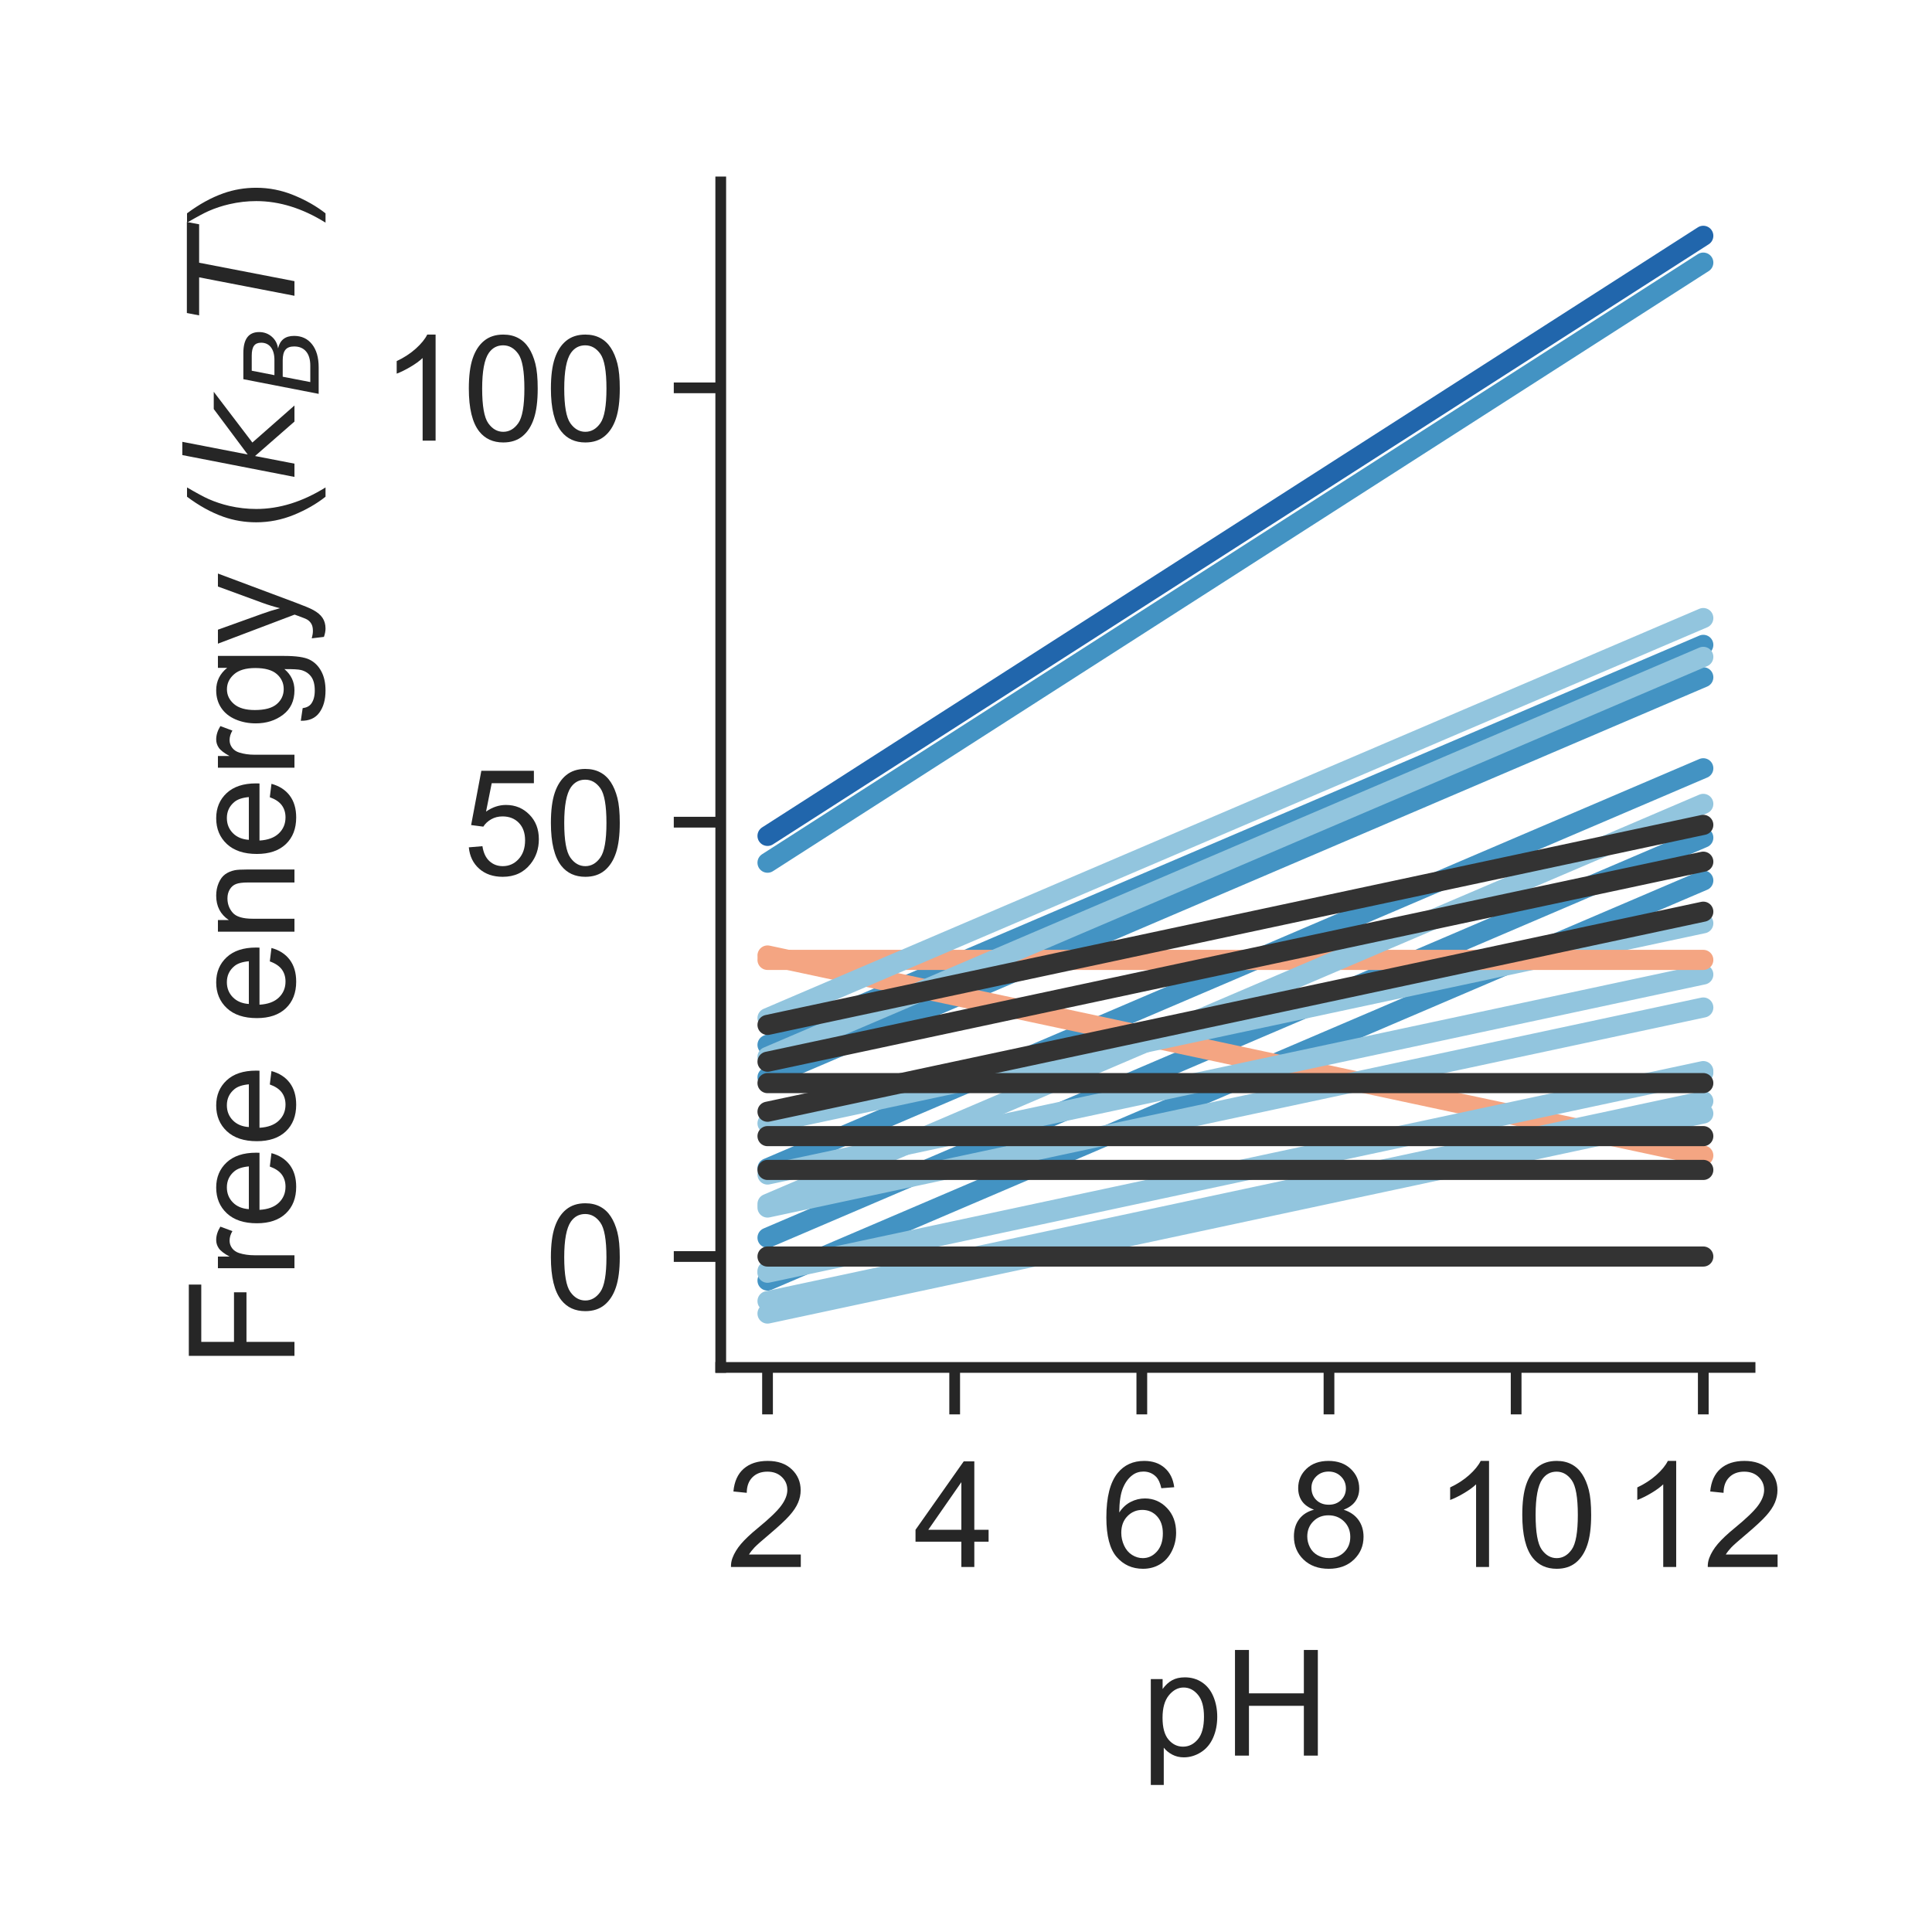 <?xml version="1.0" encoding="utf-8" standalone="no"?>
<!DOCTYPE svg PUBLIC "-//W3C//DTD SVG 1.1//EN"
  "http://www.w3.org/Graphics/SVG/1.1/DTD/svg11.dtd">
<!-- Created with matplotlib (http://matplotlib.org/) -->
<svg height="144pt" version="1.1" viewBox="0 0 144 144" width="144pt" xmlns="http://www.w3.org/2000/svg" xmlns:xlink="http://www.w3.org/1999/xlink">
 <defs>
  <style type="text/css">
*{stroke-linecap:butt;stroke-linejoin:round;}
  </style>
 </defs>
 <g id="figure_1">
  <g id="patch_1">
   <path d="M 0 144 
L 144 144 
L 144 0 
L 0 0 
z
" style="fill:#ffffff;"/>
  </g>
  <g id="axes_1">
   <g id="patch_2">
    <path d="M 53.72 101.92 
L 130.44 101.92 
L 130.44 13.56 
L 53.72 13.56 
z
" style="fill:#ffffff;"/>
   </g>
   <g id="matplotlib.axis_1">
    <g id="xtick_1">
     <g id="line2d_1">
      <defs>
       <path d="M 0 0 
L 0 3.5 
" id="mb469534613" style="stroke:#262626;stroke-width:0.8;"/>
      </defs>
      <g>
       <use style="fill:#262626;stroke:#262626;stroke-width:0.8;" x="57.207" xlink:href="#mb469534613" y="101.92"/>
      </g>
     </g>
     <g id="text_1">
      <!-- 2 -->
      <defs>
       <path d="M 50.344 8.453 
L 50.344 0 
L 3.031 0 
Q 2.938 3.172 4.047 6.109 
Q 5.859 10.938 9.828 15.625 
Q 13.812 20.312 21.344 26.469 
Q 33.016 36.031 37.109 41.625 
Q 41.219 47.219 41.219 52.203 
Q 41.219 57.422 37.469 61 
Q 33.734 64.594 27.734 64.594 
Q 21.391 64.594 17.578 60.781 
Q 13.766 56.984 13.719 50.25 
L 4.688 51.172 
Q 5.609 61.281 11.656 66.578 
Q 17.719 71.875 27.938 71.875 
Q 38.234 71.875 44.234 66.156 
Q 50.25 60.453 50.25 52 
Q 50.25 47.703 48.484 43.547 
Q 46.734 39.406 42.656 34.812 
Q 38.578 30.219 29.109 22.219 
Q 21.188 15.578 18.938 13.203 
Q 16.703 10.844 15.234 8.453 
z
" id="ArialMT-32"/>
      </defs>
      <g style="fill:#262626;" transform="translate(54.149 116.794)scale(0.11 -0.11)">
       <use xlink:href="#ArialMT-32"/>
      </g>
     </g>
    </g>
    <g id="xtick_2">
     <g id="line2d_2">
      <g>
       <use style="fill:#262626;stroke:#262626;stroke-width:0.8;" x="71.156" xlink:href="#mb469534613" y="101.92"/>
      </g>
     </g>
     <g id="text_2">
      <!-- 4 -->
      <defs>
       <path d="M 32.328 0 
L 32.328 17.141 
L 1.266 17.141 
L 1.266 25.203 
L 33.938 71.578 
L 41.109 71.578 
L 41.109 25.203 
L 50.781 25.203 
L 50.781 17.141 
L 41.109 17.141 
L 41.109 0 
z
M 32.328 25.203 
L 32.328 57.469 
L 9.906 25.203 
z
" id="ArialMT-34"/>
      </defs>
      <g style="fill:#262626;" transform="translate(68.098 116.794)scale(0.11 -0.11)">
       <use xlink:href="#ArialMT-34"/>
      </g>
     </g>
    </g>
    <g id="xtick_3">
     <g id="line2d_3">
      <g>
       <use style="fill:#262626;stroke:#262626;stroke-width:0.8;" x="85.105" xlink:href="#mb469534613" y="101.92"/>
      </g>
     </g>
     <g id="text_3">
      <!-- 6 -->
      <defs>
       <path d="M 49.75 54.047 
L 41.016 53.375 
Q 39.844 58.547 37.703 60.891 
Q 34.125 64.656 28.906 64.656 
Q 24.703 64.656 21.531 62.312 
Q 17.391 59.281 14.984 53.469 
Q 12.594 47.656 12.5 36.922 
Q 15.672 41.75 20.266 44.094 
Q 24.859 46.438 29.891 46.438 
Q 38.672 46.438 44.844 39.969 
Q 51.031 33.5 51.031 23.25 
Q 51.031 16.5 48.125 10.719 
Q 45.219 4.938 40.141 1.859 
Q 35.062 -1.219 28.609 -1.219 
Q 17.625 -1.219 10.688 6.859 
Q 3.766 14.938 3.766 33.5 
Q 3.766 54.25 11.422 63.672 
Q 18.109 71.875 29.438 71.875 
Q 37.891 71.875 43.281 67.141 
Q 48.688 62.406 49.75 54.047 
z
M 13.875 23.188 
Q 13.875 18.656 15.797 14.5 
Q 17.719 10.359 21.188 8.172 
Q 24.656 6 28.469 6 
Q 34.031 6 38.031 10.484 
Q 42.047 14.984 42.047 22.703 
Q 42.047 30.125 38.078 34.391 
Q 34.125 38.672 28.125 38.672 
Q 22.172 38.672 18.016 34.391 
Q 13.875 30.125 13.875 23.188 
z
" id="ArialMT-36"/>
      </defs>
      <g style="fill:#262626;" transform="translate(82.047 116.794)scale(0.11 -0.11)">
       <use xlink:href="#ArialMT-36"/>
      </g>
     </g>
    </g>
    <g id="xtick_4">
     <g id="line2d_4">
      <g>
       <use style="fill:#262626;stroke:#262626;stroke-width:0.8;" x="99.055" xlink:href="#mb469534613" y="101.92"/>
      </g>
     </g>
     <g id="text_4">
      <!-- 8 -->
      <defs>
       <path d="M 17.672 38.812 
Q 12.203 40.828 9.562 44.531 
Q 6.938 48.25 6.938 53.422 
Q 6.938 61.234 12.547 66.547 
Q 18.172 71.875 27.484 71.875 
Q 36.859 71.875 42.578 66.422 
Q 48.297 60.984 48.297 53.172 
Q 48.297 48.188 45.672 44.5 
Q 43.062 40.828 37.75 38.812 
Q 44.344 36.672 47.781 31.875 
Q 51.219 27.094 51.219 20.453 
Q 51.219 11.281 44.719 5.031 
Q 38.234 -1.219 27.641 -1.219 
Q 17.047 -1.219 10.547 5.047 
Q 4.047 11.328 4.047 20.703 
Q 4.047 27.688 7.594 32.391 
Q 11.141 37.109 17.672 38.812 
z
M 15.922 53.719 
Q 15.922 48.641 19.188 45.406 
Q 22.469 42.188 27.688 42.188 
Q 32.766 42.188 36.016 45.375 
Q 39.266 48.578 39.266 53.219 
Q 39.266 58.062 35.906 61.359 
Q 32.562 64.656 27.594 64.656 
Q 22.562 64.656 19.234 61.422 
Q 15.922 58.203 15.922 53.719 
z
M 13.094 20.656 
Q 13.094 16.891 14.875 13.375 
Q 16.656 9.859 20.172 7.922 
Q 23.688 6 27.734 6 
Q 34.031 6 38.125 10.047 
Q 42.234 14.109 42.234 20.359 
Q 42.234 26.703 38.016 30.859 
Q 33.797 35.016 27.438 35.016 
Q 21.234 35.016 17.156 30.906 
Q 13.094 26.812 13.094 20.656 
z
" id="ArialMT-38"/>
      </defs>
      <g style="fill:#262626;" transform="translate(95.996 116.794)scale(0.11 -0.11)">
       <use xlink:href="#ArialMT-38"/>
      </g>
     </g>
    </g>
    <g id="xtick_5">
     <g id="line2d_5">
      <g>
       <use style="fill:#262626;stroke:#262626;stroke-width:0.8;" x="113.004" xlink:href="#mb469534613" y="101.92"/>
      </g>
     </g>
     <g id="text_5">
      <!-- 10 -->
      <defs>
       <path d="M 37.25 0 
L 28.469 0 
L 28.469 56 
Q 25.297 52.984 20.141 49.953 
Q 14.984 46.922 10.891 45.406 
L 10.891 53.906 
Q 18.266 57.375 23.781 62.297 
Q 29.297 67.234 31.594 71.875 
L 37.25 71.875 
z
" id="ArialMT-31"/>
       <path d="M 4.156 35.297 
Q 4.156 48 6.766 55.734 
Q 9.375 63.484 14.516 67.672 
Q 19.672 71.875 27.484 71.875 
Q 33.25 71.875 37.594 69.547 
Q 41.938 67.234 44.766 62.859 
Q 47.609 58.5 49.219 52.219 
Q 50.828 45.953 50.828 35.297 
Q 50.828 22.703 48.234 14.969 
Q 45.656 7.234 40.5 3 
Q 35.359 -1.219 27.484 -1.219 
Q 17.141 -1.219 11.234 6.203 
Q 4.156 15.141 4.156 35.297 
z
M 13.188 35.297 
Q 13.188 17.672 17.312 11.828 
Q 21.438 6 27.484 6 
Q 33.547 6 37.672 11.859 
Q 41.797 17.719 41.797 35.297 
Q 41.797 52.984 37.672 58.781 
Q 33.547 64.594 27.391 64.594 
Q 21.344 64.594 17.719 59.469 
Q 13.188 52.938 13.188 35.297 
z
" id="ArialMT-30"/>
      </defs>
      <g style="fill:#262626;" transform="translate(106.887 116.794)scale(0.11 -0.11)">
       <use xlink:href="#ArialMT-31"/>
       <use x="55.615" xlink:href="#ArialMT-30"/>
      </g>
     </g>
    </g>
    <g id="xtick_6">
     <g id="line2d_6">
      <g>
       <use style="fill:#262626;stroke:#262626;stroke-width:0.8;" x="126.953" xlink:href="#mb469534613" y="101.92"/>
      </g>
     </g>
     <g id="text_6">
      <!-- 12 -->
      <g style="fill:#262626;" transform="translate(120.836 116.794)scale(0.11 -0.11)">
       <use xlink:href="#ArialMT-31"/>
       <use x="55.615" xlink:href="#ArialMT-32"/>
      </g>
     </g>
    </g>
    <g id="text_7">
     <!-- pH -->
     <defs>
      <path d="M 6.594 -19.875 
L 6.594 51.859 
L 14.594 51.859 
L 14.594 45.125 
Q 17.438 49.078 21 51.047 
Q 24.562 53.031 29.641 53.031 
Q 36.281 53.031 41.359 49.609 
Q 46.438 46.188 49.016 39.953 
Q 51.609 33.734 51.609 26.312 
Q 51.609 18.359 48.75 11.984 
Q 45.906 5.609 40.453 2.219 
Q 35.016 -1.172 29 -1.172 
Q 24.609 -1.172 21.109 0.688 
Q 17.625 2.547 15.375 5.375 
L 15.375 -19.875 
z
M 14.547 25.641 
Q 14.547 15.625 18.594 10.844 
Q 22.656 6.062 28.422 6.062 
Q 34.281 6.062 38.453 11.016 
Q 42.625 15.969 42.625 26.375 
Q 42.625 36.281 38.547 41.203 
Q 34.469 46.141 28.812 46.141 
Q 23.188 46.141 18.859 40.891 
Q 14.547 35.641 14.547 25.641 
z
" id="ArialMT-70"/>
      <path d="M 8.016 0 
L 8.016 71.578 
L 17.484 71.578 
L 17.484 42.188 
L 54.688 42.188 
L 54.688 71.578 
L 64.156 71.578 
L 64.156 0 
L 54.688 0 
L 54.688 33.734 
L 17.484 33.734 
L 17.484 0 
z
" id="ArialMT-48"/>
     </defs>
     <g style="fill:#262626;" transform="translate(85.049 130.853)scale(0.11 -0.11)">
      <use xlink:href="#ArialMT-70"/>
      <use x="55.615" xlink:href="#ArialMT-48"/>
     </g>
    </g>
   </g>
   <g id="matplotlib.axis_2">
    <g id="ytick_1">
     <g id="line2d_7">
      <defs>
       <path d="M 0 0 
L -3.5 0 
" id="m0d3f5cd43e" style="stroke:#262626;stroke-width:0.8;"/>
      </defs>
      <g>
       <use style="fill:#262626;stroke:#262626;stroke-width:0.8;" x="53.72" xlink:href="#m0d3f5cd43e" y="93.655"/>
      </g>
     </g>
     <g id="text_8">
      <!-- 0 -->
      <g style="fill:#262626;" transform="translate(40.603 97.591)scale(0.11 -0.11)">
       <use xlink:href="#ArialMT-30"/>
      </g>
     </g>
    </g>
    <g id="ytick_2">
     <g id="line2d_8">
      <g>
       <use style="fill:#262626;stroke:#262626;stroke-width:0.8;" x="53.72" xlink:href="#m0d3f5cd43e" y="61.281"/>
      </g>
     </g>
     <g id="text_9">
      <!-- 50 -->
      <defs>
       <path d="M 4.156 18.75 
L 13.375 19.531 
Q 14.406 12.797 18.141 9.391 
Q 21.875 6 27.156 6 
Q 33.5 6 37.891 10.781 
Q 42.281 15.578 42.281 23.484 
Q 42.281 31 38.062 35.344 
Q 33.844 39.703 27 39.703 
Q 22.75 39.703 19.328 37.766 
Q 15.922 35.844 13.969 32.766 
L 5.719 33.844 
L 12.641 70.609 
L 48.25 70.609 
L 48.25 62.203 
L 19.672 62.203 
L 15.828 42.969 
Q 22.266 47.469 29.344 47.469 
Q 38.719 47.469 45.156 40.969 
Q 51.609 34.469 51.609 24.266 
Q 51.609 14.547 45.953 7.469 
Q 39.062 -1.219 27.156 -1.219 
Q 17.391 -1.219 11.203 4.25 
Q 5.031 9.719 4.156 18.75 
z
" id="ArialMT-35"/>
      </defs>
      <g style="fill:#262626;" transform="translate(34.486 65.218)scale(0.11 -0.11)">
       <use xlink:href="#ArialMT-35"/>
       <use x="55.615" xlink:href="#ArialMT-30"/>
      </g>
     </g>
    </g>
    <g id="ytick_3">
     <g id="line2d_9">
      <g>
       <use style="fill:#262626;stroke:#262626;stroke-width:0.8;" x="53.72" xlink:href="#m0d3f5cd43e" y="28.908"/>
      </g>
     </g>
     <g id="text_10">
      <!-- 100 -->
      <g style="fill:#262626;" transform="translate(28.369 32.844)scale(0.11 -0.11)">
       <use xlink:href="#ArialMT-31"/>
       <use x="55.615" xlink:href="#ArialMT-30"/>
       <use x="111.23" xlink:href="#ArialMT-30"/>
      </g>
     </g>
    </g>
    <g id="text_11">
     <!-- Free energy ($k_B T$) -->
     <defs>
      <path d="M 8.203 0 
L 8.203 71.578 
L 56.5 71.578 
L 56.5 63.141 
L 17.672 63.141 
L 17.672 40.969 
L 51.266 40.969 
L 51.266 32.516 
L 17.672 32.516 
L 17.672 0 
z
" id="ArialMT-46"/>
      <path d="M 6.5 0 
L 6.5 51.859 
L 14.406 51.859 
L 14.406 44 
Q 17.438 49.516 20 51.266 
Q 22.562 53.031 25.641 53.031 
Q 30.078 53.031 34.672 50.203 
L 31.641 42.047 
Q 28.422 43.953 25.203 43.953 
Q 22.312 43.953 20.016 42.219 
Q 17.719 40.484 16.75 37.406 
Q 15.281 32.719 15.281 27.156 
L 15.281 0 
z
" id="ArialMT-72"/>
      <path d="M 42.094 16.703 
L 51.172 15.578 
Q 49.031 7.625 43.219 3.219 
Q 37.406 -1.172 28.375 -1.172 
Q 17 -1.172 10.328 5.828 
Q 3.656 12.844 3.656 25.484 
Q 3.656 38.578 10.391 45.797 
Q 17.141 53.031 27.875 53.031 
Q 38.281 53.031 44.875 45.953 
Q 51.469 38.875 51.469 26.031 
Q 51.469 25.25 51.422 23.688 
L 12.75 23.688 
Q 13.234 15.141 17.578 10.594 
Q 21.922 6.062 28.422 6.062 
Q 33.25 6.062 36.672 8.594 
Q 40.094 11.141 42.094 16.703 
z
M 13.234 30.906 
L 42.188 30.906 
Q 41.609 37.453 38.875 40.719 
Q 34.672 45.797 27.984 45.797 
Q 21.922 45.797 17.797 41.75 
Q 13.672 37.703 13.234 30.906 
z
" id="ArialMT-65"/>
      <path id="ArialMT-20"/>
      <path d="M 6.594 0 
L 6.594 51.859 
L 14.5 51.859 
L 14.5 44.484 
Q 20.219 53.031 31 53.031 
Q 35.688 53.031 39.625 51.344 
Q 43.562 49.656 45.516 46.922 
Q 47.469 44.188 48.25 40.438 
Q 48.734 37.984 48.734 31.891 
L 48.734 0 
L 39.938 0 
L 39.938 31.547 
Q 39.938 36.922 38.906 39.578 
Q 37.891 42.234 35.281 43.812 
Q 32.672 45.406 29.156 45.406 
Q 23.531 45.406 19.453 41.844 
Q 15.375 38.281 15.375 28.328 
L 15.375 0 
z
" id="ArialMT-6e"/>
      <path d="M 4.984 -4.297 
L 13.531 -5.562 
Q 14.062 -9.516 16.5 -11.328 
Q 19.781 -13.766 25.438 -13.766 
Q 31.547 -13.766 34.859 -11.328 
Q 38.188 -8.891 39.359 -4.5 
Q 40.047 -1.812 39.984 6.781 
Q 34.234 0 25.641 0 
Q 14.938 0 9.078 7.719 
Q 3.219 15.438 3.219 26.219 
Q 3.219 33.641 5.906 39.906 
Q 8.594 46.188 13.688 49.609 
Q 18.797 53.031 25.688 53.031 
Q 34.859 53.031 40.828 45.609 
L 40.828 51.859 
L 48.922 51.859 
L 48.922 7.031 
Q 48.922 -5.078 46.453 -10.125 
Q 44 -15.188 38.641 -18.109 
Q 33.297 -21.047 25.484 -21.047 
Q 16.219 -21.047 10.5 -16.875 
Q 4.781 -12.703 4.984 -4.297 
z
M 12.25 26.859 
Q 12.25 16.656 16.297 11.969 
Q 20.359 7.281 26.469 7.281 
Q 32.516 7.281 36.609 11.938 
Q 40.719 16.609 40.719 26.562 
Q 40.719 36.078 36.5 40.906 
Q 32.281 45.75 26.312 45.75 
Q 20.453 45.75 16.344 40.984 
Q 12.25 36.234 12.25 26.859 
z
" id="ArialMT-67"/>
      <path d="M 6.203 -19.969 
L 5.219 -11.719 
Q 8.109 -12.5 10.25 -12.5 
Q 13.188 -12.5 14.938 -11.516 
Q 16.703 -10.547 17.828 -8.797 
Q 18.656 -7.469 20.516 -2.25 
Q 20.75 -1.516 21.297 -0.094 
L 1.609 51.859 
L 11.078 51.859 
L 21.875 21.828 
Q 23.969 16.109 25.641 9.812 
Q 27.156 15.875 29.25 21.625 
L 40.328 51.859 
L 49.125 51.859 
L 29.391 -0.875 
Q 26.219 -9.422 24.469 -12.641 
Q 22.125 -17 19.094 -19.016 
Q 16.062 -21.047 11.859 -21.047 
Q 9.328 -21.047 6.203 -19.969 
z
" id="ArialMT-79"/>
      <path d="M 23.391 -21.047 
Q 16.109 -11.859 11.078 0.438 
Q 6.062 12.75 6.062 25.922 
Q 6.062 37.547 9.812 48.188 
Q 14.203 60.547 23.391 72.797 
L 29.688 72.797 
Q 23.781 62.641 21.875 58.297 
Q 18.891 51.562 17.188 44.234 
Q 15.094 35.109 15.094 25.875 
Q 15.094 2.391 29.688 -21.047 
z
" id="ArialMT-28"/>
      <path d="M 18.312 75.984 
L 27.297 75.984 
L 18.703 31.688 
L 49.516 54.688 
L 61.188 54.688 
L 26.812 28.516 
L 51.906 0 
L 41.016 0 
L 17.672 26.703 
L 12.5 0 
L 3.516 0 
z
" id="DejaVuSans-Oblique-6b"/>
      <path d="M 16.891 72.906 
L 42.094 72.906 
Q 52.344 72.906 57.422 69.094 
Q 62.5 65.281 62.5 57.625 
Q 62.5 50.594 58.125 45.484 
Q 53.766 40.375 46.688 39.312 
Q 52.734 37.938 55.766 34.078 
Q 58.797 30.219 58.797 23.781 
Q 58.797 12.797 50.656 6.391 
Q 42.531 0 28.422 0 
L 2.688 0 
z
M 19.281 34.812 
L 14.109 8.109 
L 29.984 8.109 
Q 38.922 8.109 43.75 12.203 
Q 48.578 16.312 48.578 23.781 
Q 48.578 29.547 45.375 32.172 
Q 42.188 34.812 35.109 34.812 
z
M 25.094 64.797 
L 20.797 42.828 
L 35.5 42.828 
Q 43.359 42.828 47.781 46.234 
Q 52.203 49.656 52.203 55.719 
Q 52.203 60.453 49.219 62.625 
Q 46.234 64.797 39.703 64.797 
z
" id="DejaVuSans-Oblique-42"/>
      <path d="M 5.906 72.906 
L 67.578 72.906 
L 66.016 64.594 
L 39.984 64.594 
L 27.484 0 
L 17.578 0 
L 30.078 64.594 
L 4.297 64.594 
z
" id="DejaVuSans-Oblique-54"/>
      <path d="M 12.359 -21.047 
L 6.062 -21.047 
Q 20.656 2.391 20.656 25.875 
Q 20.656 35.062 18.562 44.094 
Q 16.891 51.422 13.922 58.156 
Q 12.016 62.547 6.062 72.797 
L 12.359 72.797 
Q 21.531 60.547 25.922 48.188 
Q 29.688 37.547 29.688 25.922 
Q 29.688 12.75 24.625 0.438 
Q 19.578 -11.859 12.359 -21.047 
z
" id="ArialMT-29"/>
     </defs>
     <g style="fill:#262626;" transform="translate(21.949 101.96)rotate(-90)scale(0.11 -0.11)">
      <use transform="translate(0 0.016)" xlink:href="#ArialMT-46"/>
      <use transform="translate(61.084 0.016)" xlink:href="#ArialMT-72"/>
      <use transform="translate(94.385 0.016)" xlink:href="#ArialMT-65"/>
      <use transform="translate(150 0.016)" xlink:href="#ArialMT-65"/>
      <use transform="translate(205.615 0.016)" xlink:href="#ArialMT-20"/>
      <use transform="translate(233.398 0.016)" xlink:href="#ArialMT-65"/>
      <use transform="translate(289.014 0.016)" xlink:href="#ArialMT-6e"/>
      <use transform="translate(344.629 0.016)" xlink:href="#ArialMT-65"/>
      <use transform="translate(400.244 0.016)" xlink:href="#ArialMT-72"/>
      <use transform="translate(433.545 0.016)" xlink:href="#ArialMT-67"/>
      <use transform="translate(489.16 0.016)" xlink:href="#ArialMT-79"/>
      <use transform="translate(539.16 0.016)" xlink:href="#ArialMT-20"/>
      <use transform="translate(566.943 0.016)" xlink:href="#ArialMT-28"/>
      <use transform="translate(600.244 0.016)" xlink:href="#DejaVuSans-Oblique-6b"/>
      <use transform="translate(658.154 -16.391)scale(0.7)" xlink:href="#DejaVuSans-Oblique-42"/>
      <use transform="translate(708.911 0.016)" xlink:href="#DejaVuSans-Oblique-54"/>
      <use transform="translate(769.995 0.016)" xlink:href="#ArialMT-29"/>
     </g>
    </g>
   </g>
   <g id="patch_3">
    <path d="M 53.72 101.92 
L 53.72 13.56 
" style="fill:none;stroke:#262626;stroke-linecap:square;stroke-linejoin:miter;stroke-width:0.8;"/>
   </g>
   <g id="patch_4">
    <path d="M 53.72 101.92 
L 130.44 101.92 
" style="fill:none;stroke:#262626;stroke-linecap:square;stroke-linejoin:miter;stroke-width:0.8;"/>
   </g>
   <g id="line2d_10">
    <path clip-path="url(#p1f83ad7acf)" d="M 57.207 62.302 
L 57.905 61.855 
L 58.602 61.408 
L 59.3 60.96 
L 59.997 60.513 
L 60.695 60.066 
L 61.392 59.618 
L 62.089 59.171 
L 62.787 58.724 
L 63.484 58.277 
L 64.182 57.829 
L 64.879 57.382 
L 65.577 56.935 
L 66.274 56.488 
L 66.972 56.04 
L 67.669 55.593 
L 68.367 55.146 
L 69.064 54.699 
L 69.761 54.251 
L 70.459 53.804 
L 71.156 53.357 
L 71.854 52.91 
L 72.551 52.462 
L 73.249 52.015 
L 73.946 51.568 
L 74.644 51.121 
L 75.341 50.673 
L 76.039 50.226 
L 76.736 49.779 
L 77.433 49.332 
L 78.131 48.884 
L 78.828 48.437 
L 79.526 47.99 
L 80.223 47.543 
L 80.921 47.095 
L 81.618 46.648 
L 82.316 46.201 
L 83.013 45.754 
L 83.711 45.306 
L 84.408 44.859 
L 85.105 44.412 
L 85.803 43.964 
L 86.5 43.517 
L 87.198 43.07 
L 87.895 42.623 
L 88.593 42.175 
L 89.29 41.728 
L 89.988 41.281 
L 90.685 40.834 
L 91.383 40.386 
L 92.08 39.939 
L 92.777 39.492 
L 93.475 39.045 
L 94.172 38.597 
L 94.87 38.15 
L 95.567 37.703 
L 96.265 37.256 
L 96.962 36.808 
L 97.66 36.361 
L 98.357 35.914 
L 99.055 35.467 
L 99.752 35.019 
L 100.449 34.572 
L 101.147 34.125 
L 101.844 33.678 
L 102.542 33.23 
L 103.239 32.783 
L 103.937 32.336 
L 104.634 31.889 
L 105.332 31.441 
L 106.029 30.994 
L 106.727 30.547 
L 107.424 30.1 
L 108.121 29.652 
L 108.819 29.205 
L 109.516 28.758 
L 110.214 28.311 
L 110.911 27.863 
L 111.609 27.416 
L 112.306 26.969 
L 113.004 26.521 
L 113.701 26.074 
L 114.399 25.627 
L 115.096 25.18 
L 115.793 24.732 
L 116.491 24.285 
L 117.188 23.838 
L 117.886 23.391 
L 118.583 22.943 
L 119.281 22.496 
L 119.978 22.049 
L 120.676 21.602 
L 121.373 21.154 
L 122.071 20.707 
L 122.768 20.26 
L 123.465 19.813 
L 124.163 19.365 
L 124.86 18.918 
L 125.558 18.471 
L 126.255 18.024 
L 126.953 17.576 
" style="fill:none;stroke:#2166ac;stroke-linecap:round;stroke-width:1.5;"/>
   </g>
   <g id="line2d_11">
    <path clip-path="url(#p1f83ad7acf)" d="M 57.207 87.08 
L 57.905 86.782 
L 58.602 86.484 
L 59.3 86.186 
L 59.997 85.887 
L 60.695 85.589 
L 61.392 85.291 
L 62.089 84.993 
L 62.787 84.695 
L 63.484 84.396 
L 64.182 84.098 
L 64.879 83.8 
L 65.577 83.502 
L 66.274 83.204 
L 66.972 82.906 
L 67.669 82.607 
L 68.367 82.309 
L 69.064 82.011 
L 69.761 81.713 
L 70.459 81.415 
L 71.156 81.117 
L 71.854 80.818 
L 72.551 80.52 
L 73.249 80.222 
L 73.946 79.924 
L 74.644 79.626 
L 75.341 79.328 
L 76.039 79.029 
L 76.736 78.731 
L 77.433 78.433 
L 78.131 78.135 
L 78.828 77.837 
L 79.526 77.539 
L 80.223 77.24 
L 80.921 76.942 
L 81.618 76.644 
L 82.316 76.346 
L 83.013 76.048 
L 83.711 75.75 
L 84.408 75.451 
L 85.105 75.153 
L 85.803 74.855 
L 86.5 74.557 
L 87.198 74.259 
L 87.895 73.961 
L 88.593 73.662 
L 89.29 73.364 
L 89.988 73.066 
L 90.685 72.768 
L 91.383 72.47 
L 92.08 72.171 
L 92.777 71.873 
L 93.475 71.575 
L 94.172 71.277 
L 94.87 70.979 
L 95.567 70.681 
L 96.265 70.382 
L 96.962 70.084 
L 97.66 69.786 
L 98.357 69.488 
L 99.055 69.19 
L 99.752 68.892 
L 100.449 68.593 
L 101.147 68.295 
L 101.844 67.997 
L 102.542 67.699 
L 103.239 67.401 
L 103.937 67.103 
L 104.634 66.804 
L 105.332 66.506 
L 106.029 66.208 
L 106.727 65.91 
L 107.424 65.612 
L 108.121 65.314 
L 108.819 65.015 
L 109.516 64.717 
L 110.214 64.419 
L 110.911 64.121 
L 111.609 63.823 
L 112.306 63.525 
L 113.004 63.226 
L 113.701 62.928 
L 114.399 62.63 
L 115.096 62.332 
L 115.793 62.034 
L 116.491 61.735 
L 117.188 61.437 
L 117.886 61.139 
L 118.583 60.841 
L 119.281 60.543 
L 119.978 60.245 
L 120.676 59.946 
L 121.373 59.648 
L 122.071 59.35 
L 122.768 59.052 
L 123.465 58.754 
L 124.163 58.456 
L 124.86 58.157 
L 125.558 57.859 
L 126.255 57.561 
L 126.953 57.263 
" style="fill:none;stroke:#4393c3;stroke-linecap:round;stroke-width:1.5;"/>
   </g>
   <g id="line2d_12">
    <path clip-path="url(#p1f83ad7acf)" d="M 57.207 95.444 
L 57.905 95.146 
L 58.602 94.847 
L 59.3 94.549 
L 59.997 94.251 
L 60.695 93.953 
L 61.392 93.655 
L 62.089 93.357 
L 62.787 93.058 
L 63.484 92.76 
L 64.182 92.462 
L 64.879 92.164 
L 65.577 91.866 
L 66.274 91.568 
L 66.972 91.269 
L 67.669 90.971 
L 68.367 90.673 
L 69.064 90.375 
L 69.761 90.077 
L 70.459 89.778 
L 71.156 89.48 
L 71.854 89.182 
L 72.551 88.884 
L 73.249 88.586 
L 73.946 88.288 
L 74.644 87.989 
L 75.341 87.691 
L 76.039 87.393 
L 76.736 87.095 
L 77.433 86.797 
L 78.131 86.499 
L 78.828 86.2 
L 79.526 85.902 
L 80.223 85.604 
L 80.921 85.306 
L 81.618 85.008 
L 82.316 84.71 
L 83.013 84.411 
L 83.711 84.113 
L 84.408 83.815 
L 85.105 83.517 
L 85.803 83.219 
L 86.5 82.921 
L 87.198 82.622 
L 87.895 82.324 
L 88.593 82.026 
L 89.29 81.728 
L 89.988 81.43 
L 90.685 81.132 
L 91.383 80.833 
L 92.08 80.535 
L 92.777 80.237 
L 93.475 79.939 
L 94.172 79.641 
L 94.87 79.342 
L 95.567 79.044 
L 96.265 78.746 
L 96.962 78.448 
L 97.66 78.15 
L 98.357 77.852 
L 99.055 77.553 
L 99.752 77.255 
L 100.449 76.957 
L 101.147 76.659 
L 101.844 76.361 
L 102.542 76.063 
L 103.239 75.764 
L 103.937 75.466 
L 104.634 75.168 
L 105.332 74.87 
L 106.029 74.572 
L 106.727 74.274 
L 107.424 73.975 
L 108.121 73.677 
L 108.819 73.379 
L 109.516 73.081 
L 110.214 72.783 
L 110.911 72.485 
L 111.609 72.186 
L 112.306 71.888 
L 113.004 71.59 
L 113.701 71.292 
L 114.399 70.994 
L 115.096 70.696 
L 115.793 70.397 
L 116.491 70.099 
L 117.188 69.801 
L 117.886 69.503 
L 118.583 69.205 
L 119.281 68.907 
L 119.978 68.608 
L 120.676 68.31 
L 121.373 68.012 
L 122.071 67.714 
L 122.768 67.416 
L 123.465 67.117 
L 124.163 66.819 
L 124.86 66.521 
L 125.558 66.223 
L 126.255 65.925 
L 126.953 65.627 
" style="fill:none;stroke:#4393c3;stroke-linecap:round;stroke-width:1.5;"/>
   </g>
   <g id="line2d_13">
    <path clip-path="url(#p1f83ad7acf)" d="M 57.207 92.253 
L 57.905 91.955 
L 58.602 91.657 
L 59.3 91.359 
L 59.997 91.061 
L 60.695 90.762 
L 61.392 90.464 
L 62.089 90.166 
L 62.787 89.868 
L 63.484 89.57 
L 64.182 89.272 
L 64.879 88.973 
L 65.577 88.675 
L 66.274 88.377 
L 66.972 88.079 
L 67.669 87.781 
L 68.367 87.483 
L 69.064 87.184 
L 69.761 86.886 
L 70.459 86.588 
L 71.156 86.29 
L 71.854 85.992 
L 72.551 85.694 
L 73.249 85.395 
L 73.946 85.097 
L 74.644 84.799 
L 75.341 84.501 
L 76.039 84.203 
L 76.736 83.905 
L 77.433 83.606 
L 78.131 83.308 
L 78.828 83.01 
L 79.526 82.712 
L 80.223 82.414 
L 80.921 82.115 
L 81.618 81.817 
L 82.316 81.519 
L 83.013 81.221 
L 83.711 80.923 
L 84.408 80.625 
L 85.105 80.326 
L 85.803 80.028 
L 86.5 79.73 
L 87.198 79.432 
L 87.895 79.134 
L 88.593 78.836 
L 89.29 78.537 
L 89.988 78.239 
L 90.685 77.941 
L 91.383 77.643 
L 92.08 77.345 
L 92.777 77.047 
L 93.475 76.748 
L 94.172 76.45 
L 94.87 76.152 
L 95.567 75.854 
L 96.265 75.556 
L 96.962 75.258 
L 97.66 74.959 
L 98.357 74.661 
L 99.055 74.363 
L 99.752 74.065 
L 100.449 73.767 
L 101.147 73.469 
L 101.844 73.17 
L 102.542 72.872 
L 103.239 72.574 
L 103.937 72.276 
L 104.634 71.978 
L 105.332 71.679 
L 106.029 71.381 
L 106.727 71.083 
L 107.424 70.785 
L 108.121 70.487 
L 108.819 70.189 
L 109.516 69.89 
L 110.214 69.592 
L 110.911 69.294 
L 111.609 68.996 
L 112.306 68.698 
L 113.004 68.4 
L 113.701 68.101 
L 114.399 67.803 
L 115.096 67.505 
L 115.793 67.207 
L 116.491 66.909 
L 117.188 66.611 
L 117.886 66.312 
L 118.583 66.014 
L 119.281 65.716 
L 119.978 65.418 
L 120.676 65.12 
L 121.373 64.822 
L 122.071 64.523 
L 122.768 64.225 
L 123.465 63.927 
L 124.163 63.629 
L 124.86 63.331 
L 125.558 63.033 
L 126.255 62.734 
L 126.953 62.436 
" style="fill:none;stroke:#4393c3;stroke-linecap:round;stroke-width:1.5;"/>
   </g>
   <g id="line2d_14">
    <path clip-path="url(#p1f83ad7acf)" d="M 57.207 80.297 
L 57.905 79.998 
L 58.602 79.7 
L 59.3 79.402 
L 59.997 79.104 
L 60.695 78.806 
L 61.392 78.508 
L 62.089 78.209 
L 62.787 77.911 
L 63.484 77.613 
L 64.182 77.315 
L 64.879 77.017 
L 65.577 76.719 
L 66.274 76.42 
L 66.972 76.122 
L 67.669 75.824 
L 68.367 75.526 
L 69.064 75.228 
L 69.761 74.93 
L 70.459 74.631 
L 71.156 74.333 
L 71.854 74.035 
L 72.551 73.737 
L 73.249 73.439 
L 73.946 73.141 
L 74.644 72.842 
L 75.341 72.544 
L 76.039 72.246 
L 76.736 71.948 
L 77.433 71.65 
L 78.131 71.352 
L 78.828 71.053 
L 79.526 70.755 
L 80.223 70.457 
L 80.921 70.159 
L 81.618 69.861 
L 82.316 69.562 
L 83.013 69.264 
L 83.711 68.966 
L 84.408 68.668 
L 85.105 68.37 
L 85.803 68.072 
L 86.5 67.773 
L 87.198 67.475 
L 87.895 67.177 
L 88.593 66.879 
L 89.29 66.581 
L 89.988 66.283 
L 90.685 65.984 
L 91.383 65.686 
L 92.08 65.388 
L 92.777 65.09 
L 93.475 64.792 
L 94.172 64.494 
L 94.87 64.195 
L 95.567 63.897 
L 96.265 63.599 
L 96.962 63.301 
L 97.66 63.003 
L 98.357 62.705 
L 99.055 62.406 
L 99.752 62.108 
L 100.449 61.81 
L 101.147 61.512 
L 101.844 61.214 
L 102.542 60.916 
L 103.239 60.617 
L 103.937 60.319 
L 104.634 60.021 
L 105.332 59.723 
L 106.029 59.425 
L 106.727 59.126 
L 107.424 58.828 
L 108.121 58.53 
L 108.819 58.232 
L 109.516 57.934 
L 110.214 57.636 
L 110.911 57.337 
L 111.609 57.039 
L 112.306 56.741 
L 113.004 56.443 
L 113.701 56.145 
L 114.399 55.847 
L 115.096 55.548 
L 115.793 55.25 
L 116.491 54.952 
L 117.188 54.654 
L 117.886 54.356 
L 118.583 54.058 
L 119.281 53.759 
L 119.978 53.461 
L 120.676 53.163 
L 121.373 52.865 
L 122.071 52.567 
L 122.768 52.269 
L 123.465 51.97 
L 124.163 51.672 
L 124.86 51.374 
L 125.558 51.076 
L 126.255 50.778 
L 126.953 50.48 
" style="fill:none;stroke:#4393c3;stroke-linecap:round;stroke-width:1.5;"/>
   </g>
   <g id="line2d_15">
    <path clip-path="url(#p1f83ad7acf)" d="M 57.207 77.881 
L 57.905 77.583 
L 58.602 77.285 
L 59.3 76.987 
L 59.997 76.689 
L 60.695 76.391 
L 61.392 76.092 
L 62.089 75.794 
L 62.787 75.496 
L 63.484 75.198 
L 64.182 74.9 
L 64.879 74.602 
L 65.577 74.303 
L 66.274 74.005 
L 66.972 73.707 
L 67.669 73.409 
L 68.367 73.111 
L 69.064 72.813 
L 69.761 72.514 
L 70.459 72.216 
L 71.156 71.918 
L 71.854 71.62 
L 72.551 71.322 
L 73.249 71.024 
L 73.946 70.725 
L 74.644 70.427 
L 75.341 70.129 
L 76.039 69.831 
L 76.736 69.533 
L 77.433 69.234 
L 78.131 68.936 
L 78.828 68.638 
L 79.526 68.34 
L 80.223 68.042 
L 80.921 67.744 
L 81.618 67.445 
L 82.316 67.147 
L 83.013 66.849 
L 83.711 66.551 
L 84.408 66.253 
L 85.105 65.955 
L 85.803 65.656 
L 86.5 65.358 
L 87.198 65.06 
L 87.895 64.762 
L 88.593 64.464 
L 89.29 64.166 
L 89.988 63.867 
L 90.685 63.569 
L 91.383 63.271 
L 92.08 62.973 
L 92.777 62.675 
L 93.475 62.377 
L 94.172 62.078 
L 94.87 61.78 
L 95.567 61.482 
L 96.265 61.184 
L 96.962 60.886 
L 97.66 60.588 
L 98.357 60.289 
L 99.055 59.991 
L 99.752 59.693 
L 100.449 59.395 
L 101.147 59.097 
L 101.844 58.799 
L 102.542 58.5 
L 103.239 58.202 
L 103.937 57.904 
L 104.634 57.606 
L 105.332 57.308 
L 106.029 57.009 
L 106.727 56.711 
L 107.424 56.413 
L 108.121 56.115 
L 108.819 55.817 
L 109.516 55.519 
L 110.214 55.22 
L 110.911 54.922 
L 111.609 54.624 
L 112.306 54.326 
L 113.004 54.028 
L 113.701 53.73 
L 114.399 53.431 
L 115.096 53.133 
L 115.793 52.835 
L 116.491 52.537 
L 117.188 52.239 
L 117.886 51.941 
L 118.583 51.642 
L 119.281 51.344 
L 119.978 51.046 
L 120.676 50.748 
L 121.373 50.45 
L 122.071 50.152 
L 122.768 49.853 
L 123.465 49.555 
L 124.163 49.257 
L 124.86 48.959 
L 125.558 48.661 
L 126.255 48.363 
L 126.953 48.064 
" style="fill:none;stroke:#4393c3;stroke-linecap:round;stroke-width:1.5;"/>
   </g>
   <g id="line2d_16">
    <path clip-path="url(#p1f83ad7acf)" d="M 57.207 64.3 
L 57.905 63.853 
L 58.602 63.405 
L 59.3 62.958 
L 59.997 62.511 
L 60.695 62.063 
L 61.392 61.616 
L 62.089 61.169 
L 62.787 60.722 
L 63.484 60.274 
L 64.182 59.827 
L 64.879 59.38 
L 65.577 58.933 
L 66.274 58.485 
L 66.972 58.038 
L 67.669 57.591 
L 68.367 57.144 
L 69.064 56.696 
L 69.761 56.249 
L 70.459 55.802 
L 71.156 55.355 
L 71.854 54.907 
L 72.551 54.46 
L 73.249 54.013 
L 73.946 53.566 
L 74.644 53.118 
L 75.341 52.671 
L 76.039 52.224 
L 76.736 51.777 
L 77.433 51.329 
L 78.131 50.882 
L 78.828 50.435 
L 79.526 49.988 
L 80.223 49.54 
L 80.921 49.093 
L 81.618 48.646 
L 82.316 48.199 
L 83.013 47.751 
L 83.711 47.304 
L 84.408 46.857 
L 85.105 46.41 
L 85.803 45.962 
L 86.5 45.515 
L 87.198 45.068 
L 87.895 44.62 
L 88.593 44.173 
L 89.29 43.726 
L 89.988 43.279 
L 90.685 42.831 
L 91.383 42.384 
L 92.08 41.937 
L 92.777 41.49 
L 93.475 41.042 
L 94.172 40.595 
L 94.87 40.148 
L 95.567 39.701 
L 96.265 39.253 
L 96.962 38.806 
L 97.66 38.359 
L 98.357 37.912 
L 99.055 37.464 
L 99.752 37.017 
L 100.449 36.57 
L 101.147 36.123 
L 101.844 35.675 
L 102.542 35.228 
L 103.239 34.781 
L 103.937 34.334 
L 104.634 33.886 
L 105.332 33.439 
L 106.029 32.992 
L 106.727 32.545 
L 107.424 32.097 
L 108.121 31.65 
L 108.819 31.203 
L 109.516 30.756 
L 110.214 30.308 
L 110.911 29.861 
L 111.609 29.414 
L 112.306 28.966 
L 113.004 28.519 
L 113.701 28.072 
L 114.399 27.625 
L 115.096 27.177 
L 115.793 26.73 
L 116.491 26.283 
L 117.188 25.836 
L 117.886 25.388 
L 118.583 24.941 
L 119.281 24.494 
L 119.978 24.047 
L 120.676 23.599 
L 121.373 23.152 
L 122.071 22.705 
L 122.768 22.258 
L 123.465 21.81 
L 124.163 21.363 
L 124.86 20.916 
L 125.558 20.469 
L 126.255 20.021 
L 126.953 19.574 
" style="fill:none;stroke:#4393c3;stroke-linecap:round;stroke-width:1.5;"/>
   </g>
   <g id="line2d_17">
    <path clip-path="url(#p1f83ad7acf)" d="M 57.207 71.217 
L 57.905 71.366 
L 58.602 71.516 
L 59.3 71.665 
L 59.997 71.814 
L 60.695 71.963 
L 61.392 72.112 
L 62.089 72.261 
L 62.787 72.41 
L 63.484 72.559 
L 64.182 72.708 
L 64.879 72.857 
L 65.577 73.006 
L 66.274 73.155 
L 66.972 73.305 
L 67.669 73.454 
L 68.367 73.603 
L 69.064 73.752 
L 69.761 73.901 
L 70.459 74.05 
L 71.156 74.199 
L 71.854 74.348 
L 72.551 74.497 
L 73.249 74.646 
L 73.946 74.795 
L 74.644 74.944 
L 75.341 75.094 
L 76.039 75.243 
L 76.736 75.392 
L 77.433 75.541 
L 78.131 75.69 
L 78.828 75.839 
L 79.526 75.988 
L 80.223 76.137 
L 80.921 76.286 
L 81.618 76.435 
L 82.316 76.584 
L 83.013 76.733 
L 83.711 76.883 
L 84.408 77.032 
L 85.105 77.181 
L 85.803 77.33 
L 86.5 77.479 
L 87.198 77.628 
L 87.895 77.777 
L 88.593 77.926 
L 89.29 78.075 
L 89.988 78.224 
L 90.685 78.373 
L 91.383 78.523 
L 92.08 78.672 
L 92.777 78.821 
L 93.475 78.97 
L 94.172 79.119 
L 94.87 79.268 
L 95.567 79.417 
L 96.265 79.566 
L 96.962 79.715 
L 97.66 79.864 
L 98.357 80.013 
L 99.055 80.162 
L 99.752 80.312 
L 100.449 80.461 
L 101.147 80.61 
L 101.844 80.759 
L 102.542 80.908 
L 103.239 81.057 
L 103.937 81.206 
L 104.634 81.355 
L 105.332 81.504 
L 106.029 81.653 
L 106.727 81.802 
L 107.424 81.951 
L 108.121 82.101 
L 108.819 82.25 
L 109.516 82.399 
L 110.214 82.548 
L 110.911 82.697 
L 111.609 82.846 
L 112.306 82.995 
L 113.004 83.144 
L 113.701 83.293 
L 114.399 83.442 
L 115.096 83.591 
L 115.793 83.741 
L 116.491 83.89 
L 117.188 84.039 
L 117.886 84.188 
L 118.583 84.337 
L 119.281 84.486 
L 119.978 84.635 
L 120.676 84.784 
L 121.373 84.933 
L 122.071 85.082 
L 122.768 85.231 
L 123.465 85.38 
L 124.163 85.53 
L 124.86 85.679 
L 125.558 85.828 
L 126.255 85.977 
L 126.953 86.126 
" style="fill:none;stroke:#f4a582;stroke-linecap:round;stroke-width:1.5;"/>
   </g>
   <g id="line2d_18">
    <path clip-path="url(#p1f83ad7acf)" d="M 57.207 83.726 
L 57.905 83.577 
L 58.602 83.427 
L 59.3 83.278 
L 59.997 83.129 
L 60.695 82.98 
L 61.392 82.831 
L 62.089 82.682 
L 62.787 82.533 
L 63.484 82.384 
L 64.182 82.235 
L 64.879 82.086 
L 65.577 81.937 
L 66.274 81.787 
L 66.972 81.638 
L 67.669 81.489 
L 68.367 81.34 
L 69.064 81.191 
L 69.761 81.042 
L 70.459 80.893 
L 71.156 80.744 
L 71.854 80.595 
L 72.551 80.446 
L 73.249 80.297 
L 73.946 80.148 
L 74.644 79.998 
L 75.341 79.849 
L 76.039 79.7 
L 76.736 79.551 
L 77.433 79.402 
L 78.131 79.253 
L 78.828 79.104 
L 79.526 78.955 
L 80.223 78.806 
L 80.921 78.657 
L 81.618 78.508 
L 82.316 78.359 
L 83.013 78.209 
L 83.711 78.06 
L 84.408 77.911 
L 85.105 77.762 
L 85.803 77.613 
L 86.5 77.464 
L 87.198 77.315 
L 87.895 77.166 
L 88.593 77.017 
L 89.29 76.868 
L 89.988 76.719 
L 90.685 76.57 
L 91.383 76.42 
L 92.08 76.271 
L 92.777 76.122 
L 93.475 75.973 
L 94.172 75.824 
L 94.87 75.675 
L 95.567 75.526 
L 96.265 75.377 
L 96.962 75.228 
L 97.66 75.079 
L 98.357 74.93 
L 99.055 74.78 
L 99.752 74.631 
L 100.449 74.482 
L 101.147 74.333 
L 101.844 74.184 
L 102.542 74.035 
L 103.239 73.886 
L 103.937 73.737 
L 104.634 73.588 
L 105.332 73.439 
L 106.029 73.29 
L 106.727 73.141 
L 107.424 72.991 
L 108.121 72.842 
L 108.819 72.693 
L 109.516 72.544 
L 110.214 72.395 
L 110.911 72.246 
L 111.609 72.097 
L 112.306 71.948 
L 113.004 71.799 
L 113.701 71.65 
L 114.399 71.501 
L 115.096 71.352 
L 115.793 71.202 
L 116.491 71.053 
L 117.188 70.904 
L 117.886 70.755 
L 118.583 70.606 
L 119.281 70.457 
L 119.978 70.308 
L 120.676 70.159 
L 121.373 70.01 
L 122.071 69.861 
L 122.768 69.712 
L 123.465 69.562 
L 124.163 69.413 
L 124.86 69.264 
L 125.558 69.115 
L 126.255 68.966 
L 126.953 68.817 
" style="fill:none;stroke:#92c5de;stroke-linecap:round;stroke-width:1.5;"/>
   </g>
   <g id="line2d_19">
    <path clip-path="url(#p1f83ad7acf)" d="M 57.207 90.002 
L 57.905 89.853 
L 58.602 89.704 
L 59.3 89.555 
L 59.997 89.406 
L 60.695 89.257 
L 61.392 89.108 
L 62.089 88.959 
L 62.787 88.809 
L 63.484 88.66 
L 64.182 88.511 
L 64.879 88.362 
L 65.577 88.213 
L 66.274 88.064 
L 66.972 87.915 
L 67.669 87.766 
L 68.367 87.617 
L 69.064 87.468 
L 69.761 87.319 
L 70.459 87.169 
L 71.156 87.02 
L 71.854 86.871 
L 72.551 86.722 
L 73.249 86.573 
L 73.946 86.424 
L 74.644 86.275 
L 75.341 86.126 
L 76.039 85.977 
L 76.736 85.828 
L 77.433 85.679 
L 78.131 85.53 
L 78.828 85.38 
L 79.526 85.231 
L 80.223 85.082 
L 80.921 84.933 
L 81.618 84.784 
L 82.316 84.635 
L 83.013 84.486 
L 83.711 84.337 
L 84.408 84.188 
L 85.105 84.039 
L 85.803 83.89 
L 86.5 83.741 
L 87.198 83.591 
L 87.895 83.442 
L 88.593 83.293 
L 89.29 83.144 
L 89.988 82.995 
L 90.685 82.846 
L 91.383 82.697 
L 92.08 82.548 
L 92.777 82.399 
L 93.475 82.25 
L 94.172 82.101 
L 94.87 81.951 
L 95.567 81.802 
L 96.265 81.653 
L 96.962 81.504 
L 97.66 81.355 
L 98.357 81.206 
L 99.055 81.057 
L 99.752 80.908 
L 100.449 80.759 
L 101.147 80.61 
L 101.844 80.461 
L 102.542 80.312 
L 103.239 80.162 
L 103.937 80.013 
L 104.634 79.864 
L 105.332 79.715 
L 106.029 79.566 
L 106.727 79.417 
L 107.424 79.268 
L 108.121 79.119 
L 108.819 78.97 
L 109.516 78.821 
L 110.214 78.672 
L 110.911 78.523 
L 111.609 78.373 
L 112.306 78.224 
L 113.004 78.075 
L 113.701 77.926 
L 114.399 77.777 
L 115.096 77.628 
L 115.793 77.479 
L 116.491 77.33 
L 117.188 77.181 
L 117.886 77.032 
L 118.583 76.883 
L 119.281 76.733 
L 119.978 76.584 
L 120.676 76.435 
L 121.373 76.286 
L 122.071 76.137 
L 122.768 75.988 
L 123.465 75.839 
L 124.163 75.69 
L 124.86 75.541 
L 125.558 75.392 
L 126.255 75.243 
L 126.953 75.094 
" style="fill:none;stroke:#92c5de;stroke-linecap:round;stroke-width:1.5;"/>
   </g>
   <g id="line2d_20">
    <path clip-path="url(#p1f83ad7acf)" d="M 57.207 96.979 
L 57.905 96.83 
L 58.602 96.681 
L 59.3 96.532 
L 59.997 96.383 
L 60.695 96.234 
L 61.392 96.085 
L 62.089 95.936 
L 62.787 95.787 
L 63.484 95.638 
L 64.182 95.488 
L 64.879 95.339 
L 65.577 95.19 
L 66.274 95.041 
L 66.972 94.892 
L 67.669 94.743 
L 68.367 94.594 
L 69.064 94.445 
L 69.761 94.296 
L 70.459 94.147 
L 71.156 93.998 
L 71.854 93.849 
L 72.551 93.699 
L 73.249 93.55 
L 73.946 93.401 
L 74.644 93.252 
L 75.341 93.103 
L 76.039 92.954 
L 76.736 92.805 
L 77.433 92.656 
L 78.131 92.507 
L 78.828 92.358 
L 79.526 92.209 
L 80.223 92.059 
L 80.921 91.91 
L 81.618 91.761 
L 82.316 91.612 
L 83.013 91.463 
L 83.711 91.314 
L 84.408 91.165 
L 85.105 91.016 
L 85.803 90.867 
L 86.5 90.718 
L 87.198 90.569 
L 87.895 90.42 
L 88.593 90.27 
L 89.29 90.121 
L 89.988 89.972 
L 90.685 89.823 
L 91.383 89.674 
L 92.08 89.525 
L 92.777 89.376 
L 93.475 89.227 
L 94.172 89.078 
L 94.87 88.929 
L 95.567 88.78 
L 96.265 88.631 
L 96.962 88.481 
L 97.66 88.332 
L 98.357 88.183 
L 99.055 88.034 
L 99.752 87.885 
L 100.449 87.736 
L 101.147 87.587 
L 101.844 87.438 
L 102.542 87.289 
L 103.239 87.14 
L 103.937 86.991 
L 104.634 86.841 
L 105.332 86.692 
L 106.029 86.543 
L 106.727 86.394 
L 107.424 86.245 
L 108.121 86.096 
L 108.819 85.947 
L 109.516 85.798 
L 110.214 85.649 
L 110.911 85.5 
L 111.609 85.351 
L 112.306 85.202 
L 113.004 85.052 
L 113.701 84.903 
L 114.399 84.754 
L 115.096 84.605 
L 115.793 84.456 
L 116.491 84.307 
L 117.188 84.158 
L 117.886 84.009 
L 118.583 83.86 
L 119.281 83.711 
L 119.978 83.562 
L 120.676 83.413 
L 121.373 83.263 
L 122.071 83.114 
L 122.768 82.965 
L 123.465 82.816 
L 124.163 82.667 
L 124.86 82.518 
L 125.558 82.369 
L 126.255 82.22 
L 126.953 82.071 
" style="fill:none;stroke:#92c5de;stroke-linecap:round;stroke-width:1.5;"/>
   </g>
   <g id="line2d_21">
    <path clip-path="url(#p1f83ad7acf)" d="M 57.207 94.743 
L 57.905 94.594 
L 58.602 94.445 
L 59.3 94.296 
L 59.997 94.147 
L 60.695 93.998 
L 61.392 93.849 
L 62.089 93.699 
L 62.787 93.55 
L 63.484 93.401 
L 64.182 93.252 
L 64.879 93.103 
L 65.577 92.954 
L 66.274 92.805 
L 66.972 92.656 
L 67.669 92.507 
L 68.367 92.358 
L 69.064 92.209 
L 69.761 92.059 
L 70.459 91.91 
L 71.156 91.761 
L 71.854 91.612 
L 72.551 91.463 
L 73.249 91.314 
L 73.946 91.165 
L 74.644 91.016 
L 75.341 90.867 
L 76.039 90.718 
L 76.736 90.569 
L 77.433 90.42 
L 78.131 90.27 
L 78.828 90.121 
L 79.526 89.972 
L 80.223 89.823 
L 80.921 89.674 
L 81.618 89.525 
L 82.316 89.376 
L 83.013 89.227 
L 83.711 89.078 
L 84.408 88.929 
L 85.105 88.78 
L 85.803 88.631 
L 86.5 88.481 
L 87.198 88.332 
L 87.895 88.183 
L 88.593 88.034 
L 89.29 87.885 
L 89.988 87.736 
L 90.685 87.587 
L 91.383 87.438 
L 92.08 87.289 
L 92.777 87.14 
L 93.475 86.991 
L 94.172 86.841 
L 94.87 86.692 
L 95.567 86.543 
L 96.265 86.394 
L 96.962 86.245 
L 97.66 86.096 
L 98.357 85.947 
L 99.055 85.798 
L 99.752 85.649 
L 100.449 85.5 
L 101.147 85.351 
L 101.844 85.202 
L 102.542 85.052 
L 103.239 84.903 
L 103.937 84.754 
L 104.634 84.605 
L 105.332 84.456 
L 106.029 84.307 
L 106.727 84.158 
L 107.424 84.009 
L 108.121 83.86 
L 108.819 83.711 
L 109.516 83.562 
L 110.214 83.413 
L 110.911 83.263 
L 111.609 83.114 
L 112.306 82.965 
L 113.004 82.816 
L 113.701 82.667 
L 114.399 82.518 
L 115.096 82.369 
L 115.793 82.22 
L 116.491 82.071 
L 117.188 81.922 
L 117.886 81.773 
L 118.583 81.623 
L 119.281 81.474 
L 119.978 81.325 
L 120.676 81.176 
L 121.373 81.027 
L 122.071 80.878 
L 122.768 80.729 
L 123.465 80.58 
L 124.163 80.431 
L 124.86 80.282 
L 125.558 80.133 
L 126.255 79.984 
L 126.953 79.834 
" style="fill:none;stroke:#92c5de;stroke-linecap:round;stroke-width:1.5;"/>
   </g>
   <g id="line2d_22">
    <path clip-path="url(#p1f83ad7acf)" d="M 57.207 94.862 
L 57.905 94.713 
L 58.602 94.564 
L 59.3 94.415 
L 59.997 94.266 
L 60.695 94.117 
L 61.392 93.968 
L 62.089 93.819 
L 62.787 93.67 
L 63.484 93.521 
L 64.182 93.371 
L 64.879 93.222 
L 65.577 93.073 
L 66.274 92.924 
L 66.972 92.775 
L 67.669 92.626 
L 68.367 92.477 
L 69.064 92.328 
L 69.761 92.179 
L 70.459 92.03 
L 71.156 91.881 
L 71.854 91.731 
L 72.551 91.582 
L 73.249 91.433 
L 73.946 91.284 
L 74.644 91.135 
L 75.341 90.986 
L 76.039 90.837 
L 76.736 90.688 
L 77.433 90.539 
L 78.131 90.39 
L 78.828 90.241 
L 79.526 90.092 
L 80.223 89.942 
L 80.921 89.793 
L 81.618 89.644 
L 82.316 89.495 
L 83.013 89.346 
L 83.711 89.197 
L 84.408 89.048 
L 85.105 88.899 
L 85.803 88.75 
L 86.5 88.601 
L 87.198 88.452 
L 87.895 88.303 
L 88.593 88.153 
L 89.29 88.004 
L 89.988 87.855 
L 90.685 87.706 
L 91.383 87.557 
L 92.08 87.408 
L 92.777 87.259 
L 93.475 87.11 
L 94.172 86.961 
L 94.87 86.812 
L 95.567 86.663 
L 96.265 86.514 
L 96.962 86.364 
L 97.66 86.215 
L 98.357 86.066 
L 99.055 85.917 
L 99.752 85.768 
L 100.449 85.619 
L 101.147 85.47 
L 101.844 85.321 
L 102.542 85.172 
L 103.239 85.023 
L 103.937 84.874 
L 104.634 84.724 
L 105.332 84.575 
L 106.029 84.426 
L 106.727 84.277 
L 107.424 84.128 
L 108.121 83.979 
L 108.819 83.83 
L 109.516 83.681 
L 110.214 83.532 
L 110.911 83.383 
L 111.609 83.234 
L 112.306 83.085 
L 113.004 82.935 
L 113.701 82.786 
L 114.399 82.637 
L 115.096 82.488 
L 115.793 82.339 
L 116.491 82.19 
L 117.188 82.041 
L 117.886 81.892 
L 118.583 81.743 
L 119.281 81.594 
L 119.978 81.445 
L 120.676 81.296 
L 121.373 81.146 
L 122.071 80.997 
L 122.768 80.848 
L 123.465 80.699 
L 124.163 80.55 
L 124.86 80.401 
L 125.558 80.252 
L 126.255 80.103 
L 126.953 79.954 
" style="fill:none;stroke:#92c5de;stroke-linecap:round;stroke-width:1.5;"/>
   </g>
   <g id="line2d_23">
    <path clip-path="url(#p1f83ad7acf)" d="M 57.207 87.542 
L 57.905 87.393 
L 58.602 87.244 
L 59.3 87.095 
L 59.997 86.946 
L 60.695 86.797 
L 61.392 86.648 
L 62.089 86.499 
L 62.787 86.35 
L 63.484 86.2 
L 64.182 86.051 
L 64.879 85.902 
L 65.577 85.753 
L 66.274 85.604 
L 66.972 85.455 
L 67.669 85.306 
L 68.367 85.157 
L 69.064 85.008 
L 69.761 84.859 
L 70.459 84.71 
L 71.156 84.56 
L 71.854 84.411 
L 72.551 84.262 
L 73.249 84.113 
L 73.946 83.964 
L 74.644 83.815 
L 75.341 83.666 
L 76.039 83.517 
L 76.736 83.368 
L 77.433 83.219 
L 78.131 83.07 
L 78.828 82.921 
L 79.526 82.771 
L 80.223 82.622 
L 80.921 82.473 
L 81.618 82.324 
L 82.316 82.175 
L 83.013 82.026 
L 83.711 81.877 
L 84.408 81.728 
L 85.105 81.579 
L 85.803 81.43 
L 86.5 81.281 
L 87.198 81.132 
L 87.895 80.982 
L 88.593 80.833 
L 89.29 80.684 
L 89.988 80.535 
L 90.685 80.386 
L 91.383 80.237 
L 92.08 80.088 
L 92.777 79.939 
L 93.475 79.79 
L 94.172 79.641 
L 94.87 79.492 
L 95.567 79.342 
L 96.265 79.193 
L 96.962 79.044 
L 97.66 78.895 
L 98.357 78.746 
L 99.055 78.597 
L 99.752 78.448 
L 100.449 78.299 
L 101.147 78.15 
L 101.844 78.001 
L 102.542 77.852 
L 103.239 77.703 
L 103.937 77.553 
L 104.634 77.404 
L 105.332 77.255 
L 106.029 77.106 
L 106.727 76.957 
L 107.424 76.808 
L 108.121 76.659 
L 108.819 76.51 
L 109.516 76.361 
L 110.214 76.212 
L 110.911 76.063 
L 111.609 75.914 
L 112.306 75.764 
L 113.004 75.615 
L 113.701 75.466 
L 114.399 75.317 
L 115.096 75.168 
L 115.793 75.019 
L 116.491 74.87 
L 117.188 74.721 
L 117.886 74.572 
L 118.583 74.423 
L 119.281 74.274 
L 119.978 74.124 
L 120.676 73.975 
L 121.373 73.826 
L 122.071 73.677 
L 122.768 73.528 
L 123.465 73.379 
L 124.163 73.23 
L 124.86 73.081 
L 125.558 72.932 
L 126.255 72.783 
L 126.953 72.634 
" style="fill:none;stroke:#92c5de;stroke-linecap:round;stroke-width:1.5;"/>
   </g>
   <g id="line2d_24">
    <path clip-path="url(#p1f83ad7acf)" d="M 57.207 71.545 
L 57.905 71.545 
L 58.602 71.545 
L 59.3 71.545 
L 59.997 71.545 
L 60.695 71.545 
L 61.392 71.545 
L 62.089 71.545 
L 62.787 71.545 
L 63.484 71.545 
L 64.182 71.545 
L 64.879 71.545 
L 65.577 71.545 
L 66.274 71.545 
L 66.972 71.545 
L 67.669 71.545 
L 68.367 71.545 
L 69.064 71.545 
L 69.761 71.545 
L 70.459 71.545 
L 71.156 71.545 
L 71.854 71.545 
L 72.551 71.545 
L 73.249 71.545 
L 73.946 71.545 
L 74.644 71.545 
L 75.341 71.545 
L 76.039 71.545 
L 76.736 71.545 
L 77.433 71.545 
L 78.131 71.545 
L 78.828 71.545 
L 79.526 71.545 
L 80.223 71.545 
L 80.921 71.545 
L 81.618 71.545 
L 82.316 71.545 
L 83.013 71.545 
L 83.711 71.545 
L 84.408 71.545 
L 85.105 71.545 
L 85.803 71.545 
L 86.5 71.545 
L 87.198 71.545 
L 87.895 71.545 
L 88.593 71.545 
L 89.29 71.545 
L 89.988 71.545 
L 90.685 71.545 
L 91.383 71.545 
L 92.08 71.545 
L 92.777 71.545 
L 93.475 71.545 
L 94.172 71.545 
L 94.87 71.545 
L 95.567 71.545 
L 96.265 71.545 
L 96.962 71.545 
L 97.66 71.545 
L 98.357 71.545 
L 99.055 71.545 
L 99.752 71.545 
L 100.449 71.545 
L 101.147 71.545 
L 101.844 71.545 
L 102.542 71.545 
L 103.239 71.545 
L 103.937 71.545 
L 104.634 71.545 
L 105.332 71.545 
L 106.029 71.545 
L 106.727 71.545 
L 107.424 71.545 
L 108.121 71.545 
L 108.819 71.545 
L 109.516 71.545 
L 110.214 71.545 
L 110.911 71.545 
L 111.609 71.545 
L 112.306 71.545 
L 113.004 71.545 
L 113.701 71.545 
L 114.399 71.545 
L 115.096 71.545 
L 115.793 71.545 
L 116.491 71.545 
L 117.188 71.545 
L 117.886 71.545 
L 118.583 71.545 
L 119.281 71.545 
L 119.978 71.545 
L 120.676 71.545 
L 121.373 71.545 
L 122.071 71.545 
L 122.768 71.545 
L 123.465 71.545 
L 124.163 71.545 
L 124.86 71.545 
L 125.558 71.545 
L 126.255 71.545 
L 126.953 71.545 
" style="fill:none;stroke:#f4a582;stroke-linecap:round;stroke-width:1.5;"/>
   </g>
   <g id="line2d_25">
    <path clip-path="url(#p1f83ad7acf)" d="M 57.207 97.904 
L 57.905 97.755 
L 58.602 97.605 
L 59.3 97.456 
L 59.997 97.307 
L 60.695 97.158 
L 61.392 97.009 
L 62.089 96.86 
L 62.787 96.711 
L 63.484 96.562 
L 64.182 96.413 
L 64.879 96.264 
L 65.577 96.115 
L 66.274 95.966 
L 66.972 95.816 
L 67.669 95.667 
L 68.367 95.518 
L 69.064 95.369 
L 69.761 95.22 
L 70.459 95.071 
L 71.156 94.922 
L 71.854 94.773 
L 72.551 94.624 
L 73.249 94.475 
L 73.946 94.326 
L 74.644 94.176 
L 75.341 94.027 
L 76.039 93.878 
L 76.736 93.729 
L 77.433 93.58 
L 78.131 93.431 
L 78.828 93.282 
L 79.526 93.133 
L 80.223 92.984 
L 80.921 92.835 
L 81.618 92.686 
L 82.316 92.537 
L 83.013 92.387 
L 83.711 92.238 
L 84.408 92.089 
L 85.105 91.94 
L 85.803 91.791 
L 86.5 91.642 
L 87.198 91.493 
L 87.895 91.344 
L 88.593 91.195 
L 89.29 91.046 
L 89.988 90.897 
L 90.685 90.748 
L 91.383 90.598 
L 92.08 90.449 
L 92.777 90.3 
L 93.475 90.151 
L 94.172 90.002 
L 94.87 89.853 
L 95.567 89.704 
L 96.265 89.555 
L 96.962 89.406 
L 97.66 89.257 
L 98.357 89.108 
L 99.055 88.959 
L 99.752 88.809 
L 100.449 88.66 
L 101.147 88.511 
L 101.844 88.362 
L 102.542 88.213 
L 103.239 88.064 
L 103.937 87.915 
L 104.634 87.766 
L 105.332 87.617 
L 106.029 87.468 
L 106.727 87.319 
L 107.424 87.169 
L 108.121 87.02 
L 108.819 86.871 
L 109.516 86.722 
L 110.214 86.573 
L 110.911 86.424 
L 111.609 86.275 
L 112.306 86.126 
L 113.004 85.977 
L 113.701 85.828 
L 114.399 85.679 
L 115.096 85.53 
L 115.793 85.38 
L 116.491 85.231 
L 117.188 85.082 
L 117.886 84.933 
L 118.583 84.784 
L 119.281 84.635 
L 119.978 84.486 
L 120.676 84.337 
L 121.373 84.188 
L 122.071 84.039 
L 122.768 83.89 
L 123.465 83.741 
L 124.163 83.591 
L 124.86 83.442 
L 125.558 83.293 
L 126.255 83.144 
L 126.953 82.995 
" style="fill:none;stroke:#92c5de;stroke-linecap:round;stroke-width:1.5;"/>
   </g>
   <g id="line2d_26">
    <path clip-path="url(#p1f83ad7acf)" d="M 57.207 89.734 
L 57.905 89.436 
L 58.602 89.137 
L 59.3 88.839 
L 59.997 88.541 
L 60.695 88.243 
L 61.392 87.945 
L 62.089 87.647 
L 62.787 87.348 
L 63.484 87.05 
L 64.182 86.752 
L 64.879 86.454 
L 65.577 86.156 
L 66.274 85.858 
L 66.972 85.559 
L 67.669 85.261 
L 68.367 84.963 
L 69.064 84.665 
L 69.761 84.367 
L 70.459 84.069 
L 71.156 83.77 
L 71.854 83.472 
L 72.551 83.174 
L 73.249 82.876 
L 73.946 82.578 
L 74.644 82.279 
L 75.341 81.981 
L 76.039 81.683 
L 76.736 81.385 
L 77.433 81.087 
L 78.131 80.789 
L 78.828 80.49 
L 79.526 80.192 
L 80.223 79.894 
L 80.921 79.596 
L 81.618 79.298 
L 82.316 79 
L 83.013 78.701 
L 83.711 78.403 
L 84.408 78.105 
L 85.105 77.807 
L 85.803 77.509 
L 86.5 77.211 
L 87.198 76.912 
L 87.895 76.614 
L 88.593 76.316 
L 89.29 76.018 
L 89.988 75.72 
L 90.685 75.422 
L 91.383 75.123 
L 92.08 74.825 
L 92.777 74.527 
L 93.475 74.229 
L 94.172 73.931 
L 94.87 73.633 
L 95.567 73.334 
L 96.265 73.036 
L 96.962 72.738 
L 97.66 72.44 
L 98.357 72.142 
L 99.055 71.843 
L 99.752 71.545 
L 100.449 71.247 
L 101.147 70.949 
L 101.844 70.651 
L 102.542 70.353 
L 103.239 70.054 
L 103.937 69.756 
L 104.634 69.458 
L 105.332 69.16 
L 106.029 68.862 
L 106.727 68.564 
L 107.424 68.265 
L 108.121 67.967 
L 108.819 67.669 
L 109.516 67.371 
L 110.214 67.073 
L 110.911 66.775 
L 111.609 66.476 
L 112.306 66.178 
L 113.004 65.88 
L 113.701 65.582 
L 114.399 65.284 
L 115.096 64.986 
L 115.793 64.687 
L 116.491 64.389 
L 117.188 64.091 
L 117.886 63.793 
L 118.583 63.495 
L 119.281 63.197 
L 119.978 62.898 
L 120.676 62.6 
L 121.373 62.302 
L 122.071 62.004 
L 122.768 61.706 
L 123.465 61.408 
L 124.163 61.109 
L 124.86 60.811 
L 125.558 60.513 
L 126.255 60.215 
L 126.953 59.917 
" style="fill:none;stroke:#92c5de;stroke-linecap:round;stroke-width:1.5;"/>
   </g>
   <g id="line2d_27">
    <path clip-path="url(#p1f83ad7acf)" d="M 57.207 75.884 
L 57.905 75.586 
L 58.602 75.287 
L 59.3 74.989 
L 59.997 74.691 
L 60.695 74.393 
L 61.392 74.095 
L 62.089 73.797 
L 62.787 73.498 
L 63.484 73.2 
L 64.182 72.902 
L 64.879 72.604 
L 65.577 72.306 
L 66.274 72.007 
L 66.972 71.709 
L 67.669 71.411 
L 68.367 71.113 
L 69.064 70.815 
L 69.761 70.517 
L 70.459 70.218 
L 71.156 69.92 
L 71.854 69.622 
L 72.551 69.324 
L 73.249 69.026 
L 73.946 68.728 
L 74.644 68.429 
L 75.341 68.131 
L 76.039 67.833 
L 76.736 67.535 
L 77.433 67.237 
L 78.131 66.939 
L 78.828 66.64 
L 79.526 66.342 
L 80.223 66.044 
L 80.921 65.746 
L 81.618 65.448 
L 82.316 65.15 
L 83.013 64.851 
L 83.711 64.553 
L 84.408 64.255 
L 85.105 63.957 
L 85.803 63.659 
L 86.5 63.361 
L 87.198 63.062 
L 87.895 62.764 
L 88.593 62.466 
L 89.29 62.168 
L 89.988 61.87 
L 90.685 61.571 
L 91.383 61.273 
L 92.08 60.975 
L 92.777 60.677 
L 93.475 60.379 
L 94.172 60.081 
L 94.87 59.782 
L 95.567 59.484 
L 96.265 59.186 
L 96.962 58.888 
L 97.66 58.59 
L 98.357 58.292 
L 99.055 57.993 
L 99.752 57.695 
L 100.449 57.397 
L 101.147 57.099 
L 101.844 56.801 
L 102.542 56.503 
L 103.239 56.204 
L 103.937 55.906 
L 104.634 55.608 
L 105.332 55.31 
L 106.029 55.012 
L 106.727 54.714 
L 107.424 54.415 
L 108.121 54.117 
L 108.819 53.819 
L 109.516 53.521 
L 110.214 53.223 
L 110.911 52.925 
L 111.609 52.626 
L 112.306 52.328 
L 113.004 52.03 
L 113.701 51.732 
L 114.399 51.434 
L 115.096 51.136 
L 115.793 50.837 
L 116.491 50.539 
L 117.188 50.241 
L 117.886 49.943 
L 118.583 49.645 
L 119.281 49.346 
L 119.978 49.048 
L 120.676 48.75 
L 121.373 48.452 
L 122.071 48.154 
L 122.768 47.856 
L 123.465 47.557 
L 124.163 47.259 
L 124.86 46.961 
L 125.558 46.663 
L 126.255 46.365 
L 126.953 46.067 
" style="fill:none;stroke:#92c5de;stroke-linecap:round;stroke-width:1.5;"/>
   </g>
   <g id="line2d_28">
    <path clip-path="url(#p1f83ad7acf)" d="M 57.207 78.776 
L 57.905 78.478 
L 58.602 78.18 
L 59.3 77.881 
L 59.997 77.583 
L 60.695 77.285 
L 61.392 76.987 
L 62.089 76.689 
L 62.787 76.391 
L 63.484 76.092 
L 64.182 75.794 
L 64.879 75.496 
L 65.577 75.198 
L 66.274 74.9 
L 66.972 74.602 
L 67.669 74.303 
L 68.367 74.005 
L 69.064 73.707 
L 69.761 73.409 
L 70.459 73.111 
L 71.156 72.813 
L 71.854 72.514 
L 72.551 72.216 
L 73.249 71.918 
L 73.946 71.62 
L 74.644 71.322 
L 75.341 71.024 
L 76.039 70.725 
L 76.736 70.427 
L 77.433 70.129 
L 78.131 69.831 
L 78.828 69.533 
L 79.526 69.234 
L 80.223 68.936 
L 80.921 68.638 
L 81.618 68.34 
L 82.316 68.042 
L 83.013 67.744 
L 83.711 67.445 
L 84.408 67.147 
L 85.105 66.849 
L 85.803 66.551 
L 86.5 66.253 
L 87.198 65.955 
L 87.895 65.656 
L 88.593 65.358 
L 89.29 65.06 
L 89.988 64.762 
L 90.685 64.464 
L 91.383 64.166 
L 92.08 63.867 
L 92.777 63.569 
L 93.475 63.271 
L 94.172 62.973 
L 94.87 62.675 
L 95.567 62.377 
L 96.265 62.078 
L 96.962 61.78 
L 97.66 61.482 
L 98.357 61.184 
L 99.055 60.886 
L 99.752 60.588 
L 100.449 60.289 
L 101.147 59.991 
L 101.844 59.693 
L 102.542 59.395 
L 103.239 59.097 
L 103.937 58.799 
L 104.634 58.5 
L 105.332 58.202 
L 106.029 57.904 
L 106.727 57.606 
L 107.424 57.308 
L 108.121 57.009 
L 108.819 56.711 
L 109.516 56.413 
L 110.214 56.115 
L 110.911 55.817 
L 111.609 55.519 
L 112.306 55.22 
L 113.004 54.922 
L 113.701 54.624 
L 114.399 54.326 
L 115.096 54.028 
L 115.793 53.73 
L 116.491 53.431 
L 117.188 53.133 
L 117.886 52.835 
L 118.583 52.537 
L 119.281 52.239 
L 119.978 51.941 
L 120.676 51.642 
L 121.373 51.344 
L 122.071 51.046 
L 122.768 50.748 
L 123.465 50.45 
L 124.163 50.152 
L 124.86 49.853 
L 125.558 49.555 
L 126.255 49.257 
L 126.953 48.959 
" style="fill:none;stroke:#92c5de;stroke-linecap:round;stroke-width:1.5;"/>
   </g>
   <g id="line2d_29">
    <path clip-path="url(#p1f83ad7acf)" d="M 57.207 84.68 
L 57.905 84.68 
L 58.602 84.68 
L 59.3 84.68 
L 59.997 84.68 
L 60.695 84.68 
L 61.392 84.68 
L 62.089 84.68 
L 62.787 84.68 
L 63.484 84.68 
L 64.182 84.68 
L 64.879 84.68 
L 65.577 84.68 
L 66.274 84.68 
L 66.972 84.68 
L 67.669 84.68 
L 68.367 84.68 
L 69.064 84.68 
L 69.761 84.68 
L 70.459 84.68 
L 71.156 84.68 
L 71.854 84.68 
L 72.551 84.68 
L 73.249 84.68 
L 73.946 84.68 
L 74.644 84.68 
L 75.341 84.68 
L 76.039 84.68 
L 76.736 84.68 
L 77.433 84.68 
L 78.131 84.68 
L 78.828 84.68 
L 79.526 84.68 
L 80.223 84.68 
L 80.921 84.68 
L 81.618 84.68 
L 82.316 84.68 
L 83.013 84.68 
L 83.711 84.68 
L 84.408 84.68 
L 85.105 84.68 
L 85.803 84.68 
L 86.5 84.68 
L 87.198 84.68 
L 87.895 84.68 
L 88.593 84.68 
L 89.29 84.68 
L 89.988 84.68 
L 90.685 84.68 
L 91.383 84.68 
L 92.08 84.68 
L 92.777 84.68 
L 93.475 84.68 
L 94.172 84.68 
L 94.87 84.68 
L 95.567 84.68 
L 96.265 84.68 
L 96.962 84.68 
L 97.66 84.68 
L 98.357 84.68 
L 99.055 84.68 
L 99.752 84.68 
L 100.449 84.68 
L 101.147 84.68 
L 101.844 84.68 
L 102.542 84.68 
L 103.239 84.68 
L 103.937 84.68 
L 104.634 84.68 
L 105.332 84.68 
L 106.029 84.68 
L 106.727 84.68 
L 107.424 84.68 
L 108.121 84.68 
L 108.819 84.68 
L 109.516 84.68 
L 110.214 84.68 
L 110.911 84.68 
L 111.609 84.68 
L 112.306 84.68 
L 113.004 84.68 
L 113.701 84.68 
L 114.399 84.68 
L 115.096 84.68 
L 115.793 84.68 
L 116.491 84.68 
L 117.188 84.68 
L 117.886 84.68 
L 118.583 84.68 
L 119.281 84.68 
L 119.978 84.68 
L 120.676 84.68 
L 121.373 84.68 
L 122.071 84.68 
L 122.768 84.68 
L 123.465 84.68 
L 124.163 84.68 
L 124.86 84.68 
L 125.558 84.68 
L 126.255 84.68 
L 126.953 84.68 
" style="fill:none;stroke:#333333;stroke-linecap:round;stroke-width:1.5;"/>
   </g>
   <g id="line2d_30">
    <path clip-path="url(#p1f83ad7acf)" d="M 57.207 80.729 
L 57.905 80.729 
L 58.602 80.729 
L 59.3 80.729 
L 59.997 80.729 
L 60.695 80.729 
L 61.392 80.729 
L 62.089 80.729 
L 62.787 80.729 
L 63.484 80.729 
L 64.182 80.729 
L 64.879 80.729 
L 65.577 80.729 
L 66.274 80.729 
L 66.972 80.729 
L 67.669 80.729 
L 68.367 80.729 
L 69.064 80.729 
L 69.761 80.729 
L 70.459 80.729 
L 71.156 80.729 
L 71.854 80.729 
L 72.551 80.729 
L 73.249 80.729 
L 73.946 80.729 
L 74.644 80.729 
L 75.341 80.729 
L 76.039 80.729 
L 76.736 80.729 
L 77.433 80.729 
L 78.131 80.729 
L 78.828 80.729 
L 79.526 80.729 
L 80.223 80.729 
L 80.921 80.729 
L 81.618 80.729 
L 82.316 80.729 
L 83.013 80.729 
L 83.711 80.729 
L 84.408 80.729 
L 85.105 80.729 
L 85.803 80.729 
L 86.5 80.729 
L 87.198 80.729 
L 87.895 80.729 
L 88.593 80.729 
L 89.29 80.729 
L 89.988 80.729 
L 90.685 80.729 
L 91.383 80.729 
L 92.08 80.729 
L 92.777 80.729 
L 93.475 80.729 
L 94.172 80.729 
L 94.87 80.729 
L 95.567 80.729 
L 96.265 80.729 
L 96.962 80.729 
L 97.66 80.729 
L 98.357 80.729 
L 99.055 80.729 
L 99.752 80.729 
L 100.449 80.729 
L 101.147 80.729 
L 101.844 80.729 
L 102.542 80.729 
L 103.239 80.729 
L 103.937 80.729 
L 104.634 80.729 
L 105.332 80.729 
L 106.029 80.729 
L 106.727 80.729 
L 107.424 80.729 
L 108.121 80.729 
L 108.819 80.729 
L 109.516 80.729 
L 110.214 80.729 
L 110.911 80.729 
L 111.609 80.729 
L 112.306 80.729 
L 113.004 80.729 
L 113.701 80.729 
L 114.399 80.729 
L 115.096 80.729 
L 115.793 80.729 
L 116.491 80.729 
L 117.188 80.729 
L 117.886 80.729 
L 118.583 80.729 
L 119.281 80.729 
L 119.978 80.729 
L 120.676 80.729 
L 121.373 80.729 
L 122.071 80.729 
L 122.768 80.729 
L 123.465 80.729 
L 124.163 80.729 
L 124.86 80.729 
L 125.558 80.729 
L 126.255 80.729 
L 126.953 80.729 
" style="fill:none;stroke:#333333;stroke-linecap:round;stroke-width:1.5;"/>
   </g>
   <g id="line2d_31">
    <path clip-path="url(#p1f83ad7acf)" d="M 57.207 93.655 
L 57.905 93.655 
L 58.602 93.655 
L 59.3 93.655 
L 59.997 93.655 
L 60.695 93.655 
L 61.392 93.655 
L 62.089 93.655 
L 62.787 93.655 
L 63.484 93.655 
L 64.182 93.655 
L 64.879 93.655 
L 65.577 93.655 
L 66.274 93.655 
L 66.972 93.655 
L 67.669 93.655 
L 68.367 93.655 
L 69.064 93.655 
L 69.761 93.655 
L 70.459 93.655 
L 71.156 93.655 
L 71.854 93.655 
L 72.551 93.655 
L 73.249 93.655 
L 73.946 93.655 
L 74.644 93.655 
L 75.341 93.655 
L 76.039 93.655 
L 76.736 93.655 
L 77.433 93.655 
L 78.131 93.655 
L 78.828 93.655 
L 79.526 93.655 
L 80.223 93.655 
L 80.921 93.655 
L 81.618 93.655 
L 82.316 93.655 
L 83.013 93.655 
L 83.711 93.655 
L 84.408 93.655 
L 85.105 93.655 
L 85.803 93.655 
L 86.5 93.655 
L 87.198 93.655 
L 87.895 93.655 
L 88.593 93.655 
L 89.29 93.655 
L 89.988 93.655 
L 90.685 93.655 
L 91.383 93.655 
L 92.08 93.655 
L 92.777 93.655 
L 93.475 93.655 
L 94.172 93.655 
L 94.87 93.655 
L 95.567 93.655 
L 96.265 93.655 
L 96.962 93.655 
L 97.66 93.655 
L 98.357 93.655 
L 99.055 93.655 
L 99.752 93.655 
L 100.449 93.655 
L 101.147 93.655 
L 101.844 93.655 
L 102.542 93.655 
L 103.239 93.655 
L 103.937 93.655 
L 104.634 93.655 
L 105.332 93.655 
L 106.029 93.655 
L 106.727 93.655 
L 107.424 93.655 
L 108.121 93.655 
L 108.819 93.655 
L 109.516 93.655 
L 110.214 93.655 
L 110.911 93.655 
L 111.609 93.655 
L 112.306 93.655 
L 113.004 93.655 
L 113.701 93.655 
L 114.399 93.655 
L 115.096 93.655 
L 115.793 93.655 
L 116.491 93.655 
L 117.188 93.655 
L 117.886 93.655 
L 118.583 93.655 
L 119.281 93.655 
L 119.978 93.655 
L 120.676 93.655 
L 121.373 93.655 
L 122.071 93.655 
L 122.768 93.655 
L 123.465 93.655 
L 124.163 93.655 
L 124.86 93.655 
L 125.558 93.655 
L 126.255 93.655 
L 126.953 93.655 
" style="fill:none;stroke:#333333;stroke-linecap:round;stroke-width:1.5;"/>
   </g>
   <g id="line2d_32">
    <path clip-path="url(#p1f83ad7acf)" d="M 57.207 87.199 
L 57.905 87.199 
L 58.602 87.199 
L 59.3 87.199 
L 59.997 87.199 
L 60.695 87.199 
L 61.392 87.199 
L 62.089 87.199 
L 62.787 87.199 
L 63.484 87.199 
L 64.182 87.199 
L 64.879 87.199 
L 65.577 87.199 
L 66.274 87.199 
L 66.972 87.199 
L 67.669 87.199 
L 68.367 87.199 
L 69.064 87.199 
L 69.761 87.199 
L 70.459 87.199 
L 71.156 87.199 
L 71.854 87.199 
L 72.551 87.199 
L 73.249 87.199 
L 73.946 87.199 
L 74.644 87.199 
L 75.341 87.199 
L 76.039 87.199 
L 76.736 87.199 
L 77.433 87.199 
L 78.131 87.199 
L 78.828 87.199 
L 79.526 87.199 
L 80.223 87.199 
L 80.921 87.199 
L 81.618 87.199 
L 82.316 87.199 
L 83.013 87.199 
L 83.711 87.199 
L 84.408 87.199 
L 85.105 87.199 
L 85.803 87.199 
L 86.5 87.199 
L 87.198 87.199 
L 87.895 87.199 
L 88.593 87.199 
L 89.29 87.199 
L 89.988 87.199 
L 90.685 87.199 
L 91.383 87.199 
L 92.08 87.199 
L 92.777 87.199 
L 93.475 87.199 
L 94.172 87.199 
L 94.87 87.199 
L 95.567 87.199 
L 96.265 87.199 
L 96.962 87.199 
L 97.66 87.199 
L 98.357 87.199 
L 99.055 87.199 
L 99.752 87.199 
L 100.449 87.199 
L 101.147 87.199 
L 101.844 87.199 
L 102.542 87.199 
L 103.239 87.199 
L 103.937 87.199 
L 104.634 87.199 
L 105.332 87.199 
L 106.029 87.199 
L 106.727 87.199 
L 107.424 87.199 
L 108.121 87.199 
L 108.819 87.199 
L 109.516 87.199 
L 110.214 87.199 
L 110.911 87.199 
L 111.609 87.199 
L 112.306 87.199 
L 113.004 87.199 
L 113.701 87.199 
L 114.399 87.199 
L 115.096 87.199 
L 115.793 87.199 
L 116.491 87.199 
L 117.188 87.199 
L 117.886 87.199 
L 118.583 87.199 
L 119.281 87.199 
L 119.978 87.199 
L 120.676 87.199 
L 121.373 87.199 
L 122.071 87.199 
L 122.768 87.199 
L 123.465 87.199 
L 124.163 87.199 
L 124.86 87.199 
L 125.558 87.199 
L 126.255 87.199 
L 126.953 87.199 
" style="fill:none;stroke:#333333;stroke-linecap:round;stroke-width:1.5;"/>
   </g>
   <g id="line2d_33">
    <path clip-path="url(#p1f83ad7acf)" d="M 57.207 79.134 
L 57.905 78.985 
L 58.602 78.836 
L 59.3 78.687 
L 59.997 78.537 
L 60.695 78.388 
L 61.392 78.239 
L 62.089 78.09 
L 62.787 77.941 
L 63.484 77.792 
L 64.182 77.643 
L 64.879 77.494 
L 65.577 77.345 
L 66.274 77.196 
L 66.972 77.047 
L 67.669 76.897 
L 68.367 76.748 
L 69.064 76.599 
L 69.761 76.45 
L 70.459 76.301 
L 71.156 76.152 
L 71.854 76.003 
L 72.551 75.854 
L 73.249 75.705 
L 73.946 75.556 
L 74.644 75.407 
L 75.341 75.258 
L 76.039 75.108 
L 76.736 74.959 
L 77.433 74.81 
L 78.131 74.661 
L 78.828 74.512 
L 79.526 74.363 
L 80.223 74.214 
L 80.921 74.065 
L 81.618 73.916 
L 82.316 73.767 
L 83.013 73.618 
L 83.711 73.469 
L 84.408 73.319 
L 85.105 73.17 
L 85.803 73.021 
L 86.5 72.872 
L 87.198 72.723 
L 87.895 72.574 
L 88.593 72.425 
L 89.29 72.276 
L 89.988 72.127 
L 90.685 71.978 
L 91.383 71.829 
L 92.08 71.679 
L 92.777 71.53 
L 93.475 71.381 
L 94.172 71.232 
L 94.87 71.083 
L 95.567 70.934 
L 96.265 70.785 
L 96.962 70.636 
L 97.66 70.487 
L 98.357 70.338 
L 99.055 70.189 
L 99.752 70.04 
L 100.449 69.89 
L 101.147 69.741 
L 101.844 69.592 
L 102.542 69.443 
L 103.239 69.294 
L 103.937 69.145 
L 104.634 68.996 
L 105.332 68.847 
L 106.029 68.698 
L 106.727 68.549 
L 107.424 68.4 
L 108.121 68.251 
L 108.819 68.101 
L 109.516 67.952 
L 110.214 67.803 
L 110.911 67.654 
L 111.609 67.505 
L 112.306 67.356 
L 113.004 67.207 
L 113.701 67.058 
L 114.399 66.909 
L 115.096 66.76 
L 115.793 66.611 
L 116.491 66.462 
L 117.188 66.312 
L 117.886 66.163 
L 118.583 66.014 
L 119.281 65.865 
L 119.978 65.716 
L 120.676 65.567 
L 121.373 65.418 
L 122.071 65.269 
L 122.768 65.12 
L 123.465 64.971 
L 124.163 64.822 
L 124.86 64.672 
L 125.558 64.523 
L 126.255 64.374 
L 126.953 64.225 
" style="fill:none;stroke:#333333;stroke-linecap:round;stroke-width:1.5;"/>
   </g>
   <g id="line2d_34">
    <path clip-path="url(#p1f83ad7acf)" d="M 57.207 76.391 
L 57.905 76.242 
L 58.602 76.092 
L 59.3 75.943 
L 59.997 75.794 
L 60.695 75.645 
L 61.392 75.496 
L 62.089 75.347 
L 62.787 75.198 
L 63.484 75.049 
L 64.182 74.9 
L 64.879 74.751 
L 65.577 74.602 
L 66.274 74.452 
L 66.972 74.303 
L 67.669 74.154 
L 68.367 74.005 
L 69.064 73.856 
L 69.761 73.707 
L 70.459 73.558 
L 71.156 73.409 
L 71.854 73.26 
L 72.551 73.111 
L 73.249 72.962 
L 73.946 72.813 
L 74.644 72.663 
L 75.341 72.514 
L 76.039 72.365 
L 76.736 72.216 
L 77.433 72.067 
L 78.131 71.918 
L 78.828 71.769 
L 79.526 71.62 
L 80.223 71.471 
L 80.921 71.322 
L 81.618 71.173 
L 82.316 71.024 
L 83.013 70.874 
L 83.711 70.725 
L 84.408 70.576 
L 85.105 70.427 
L 85.803 70.278 
L 86.5 70.129 
L 87.198 69.98 
L 87.895 69.831 
L 88.593 69.682 
L 89.29 69.533 
L 89.988 69.384 
L 90.685 69.234 
L 91.383 69.085 
L 92.08 68.936 
L 92.777 68.787 
L 93.475 68.638 
L 94.172 68.489 
L 94.87 68.34 
L 95.567 68.191 
L 96.265 68.042 
L 96.962 67.893 
L 97.66 67.744 
L 98.357 67.595 
L 99.055 67.445 
L 99.752 67.296 
L 100.449 67.147 
L 101.147 66.998 
L 101.844 66.849 
L 102.542 66.7 
L 103.239 66.551 
L 103.937 66.402 
L 104.634 66.253 
L 105.332 66.104 
L 106.029 65.955 
L 106.727 65.806 
L 107.424 65.656 
L 108.121 65.507 
L 108.819 65.358 
L 109.516 65.209 
L 110.214 65.06 
L 110.911 64.911 
L 111.609 64.762 
L 112.306 64.613 
L 113.004 64.464 
L 113.701 64.315 
L 114.399 64.166 
L 115.096 64.016 
L 115.793 63.867 
L 116.491 63.718 
L 117.188 63.569 
L 117.886 63.42 
L 118.583 63.271 
L 119.281 63.122 
L 119.978 62.973 
L 120.676 62.824 
L 121.373 62.675 
L 122.071 62.526 
L 122.768 62.377 
L 123.465 62.227 
L 124.163 62.078 
L 124.86 61.929 
L 125.558 61.78 
L 126.255 61.631 
L 126.953 61.482 
" style="fill:none;stroke:#333333;stroke-linecap:round;stroke-width:1.5;"/>
   </g>
   <g id="line2d_35">
    <path clip-path="url(#p1f83ad7acf)" d="M 57.207 82.861 
L 57.905 82.712 
L 58.602 82.563 
L 59.3 82.414 
L 59.997 82.265 
L 60.695 82.115 
L 61.392 81.966 
L 62.089 81.817 
L 62.787 81.668 
L 63.484 81.519 
L 64.182 81.37 
L 64.879 81.221 
L 65.577 81.072 
L 66.274 80.923 
L 66.972 80.774 
L 67.669 80.625 
L 68.367 80.476 
L 69.064 80.326 
L 69.761 80.177 
L 70.459 80.028 
L 71.156 79.879 
L 71.854 79.73 
L 72.551 79.581 
L 73.249 79.432 
L 73.946 79.283 
L 74.644 79.134 
L 75.341 78.985 
L 76.039 78.836 
L 76.736 78.687 
L 77.433 78.537 
L 78.131 78.388 
L 78.828 78.239 
L 79.526 78.09 
L 80.223 77.941 
L 80.921 77.792 
L 81.618 77.643 
L 82.316 77.494 
L 83.013 77.345 
L 83.711 77.196 
L 84.408 77.047 
L 85.105 76.897 
L 85.803 76.748 
L 86.5 76.599 
L 87.198 76.45 
L 87.895 76.301 
L 88.593 76.152 
L 89.29 76.003 
L 89.988 75.854 
L 90.685 75.705 
L 91.383 75.556 
L 92.08 75.407 
L 92.777 75.258 
L 93.475 75.108 
L 94.172 74.959 
L 94.87 74.81 
L 95.567 74.661 
L 96.265 74.512 
L 96.962 74.363 
L 97.66 74.214 
L 98.357 74.065 
L 99.055 73.916 
L 99.752 73.767 
L 100.449 73.618 
L 101.147 73.469 
L 101.844 73.319 
L 102.542 73.17 
L 103.239 73.021 
L 103.937 72.872 
L 104.634 72.723 
L 105.332 72.574 
L 106.029 72.425 
L 106.727 72.276 
L 107.424 72.127 
L 108.121 71.978 
L 108.819 71.829 
L 109.516 71.679 
L 110.214 71.53 
L 110.911 71.381 
L 111.609 71.232 
L 112.306 71.083 
L 113.004 70.934 
L 113.701 70.785 
L 114.399 70.636 
L 115.096 70.487 
L 115.793 70.338 
L 116.491 70.189 
L 117.188 70.04 
L 117.886 69.89 
L 118.583 69.741 
L 119.281 69.592 
L 119.978 69.443 
L 120.676 69.294 
L 121.373 69.145 
L 122.071 68.996 
L 122.768 68.847 
L 123.465 68.698 
L 124.163 68.549 
L 124.86 68.4 
L 125.558 68.251 
L 126.255 68.101 
L 126.953 67.952 
" style="fill:none;stroke:#333333;stroke-linecap:round;stroke-width:1.5;"/>
   </g>
  </g>
 </g>
 <defs>
  <clipPath id="p1f83ad7acf">
   <rect height="88.36" width="76.72" x="53.72" y="13.56"/>
  </clipPath>
 </defs>
</svg>

